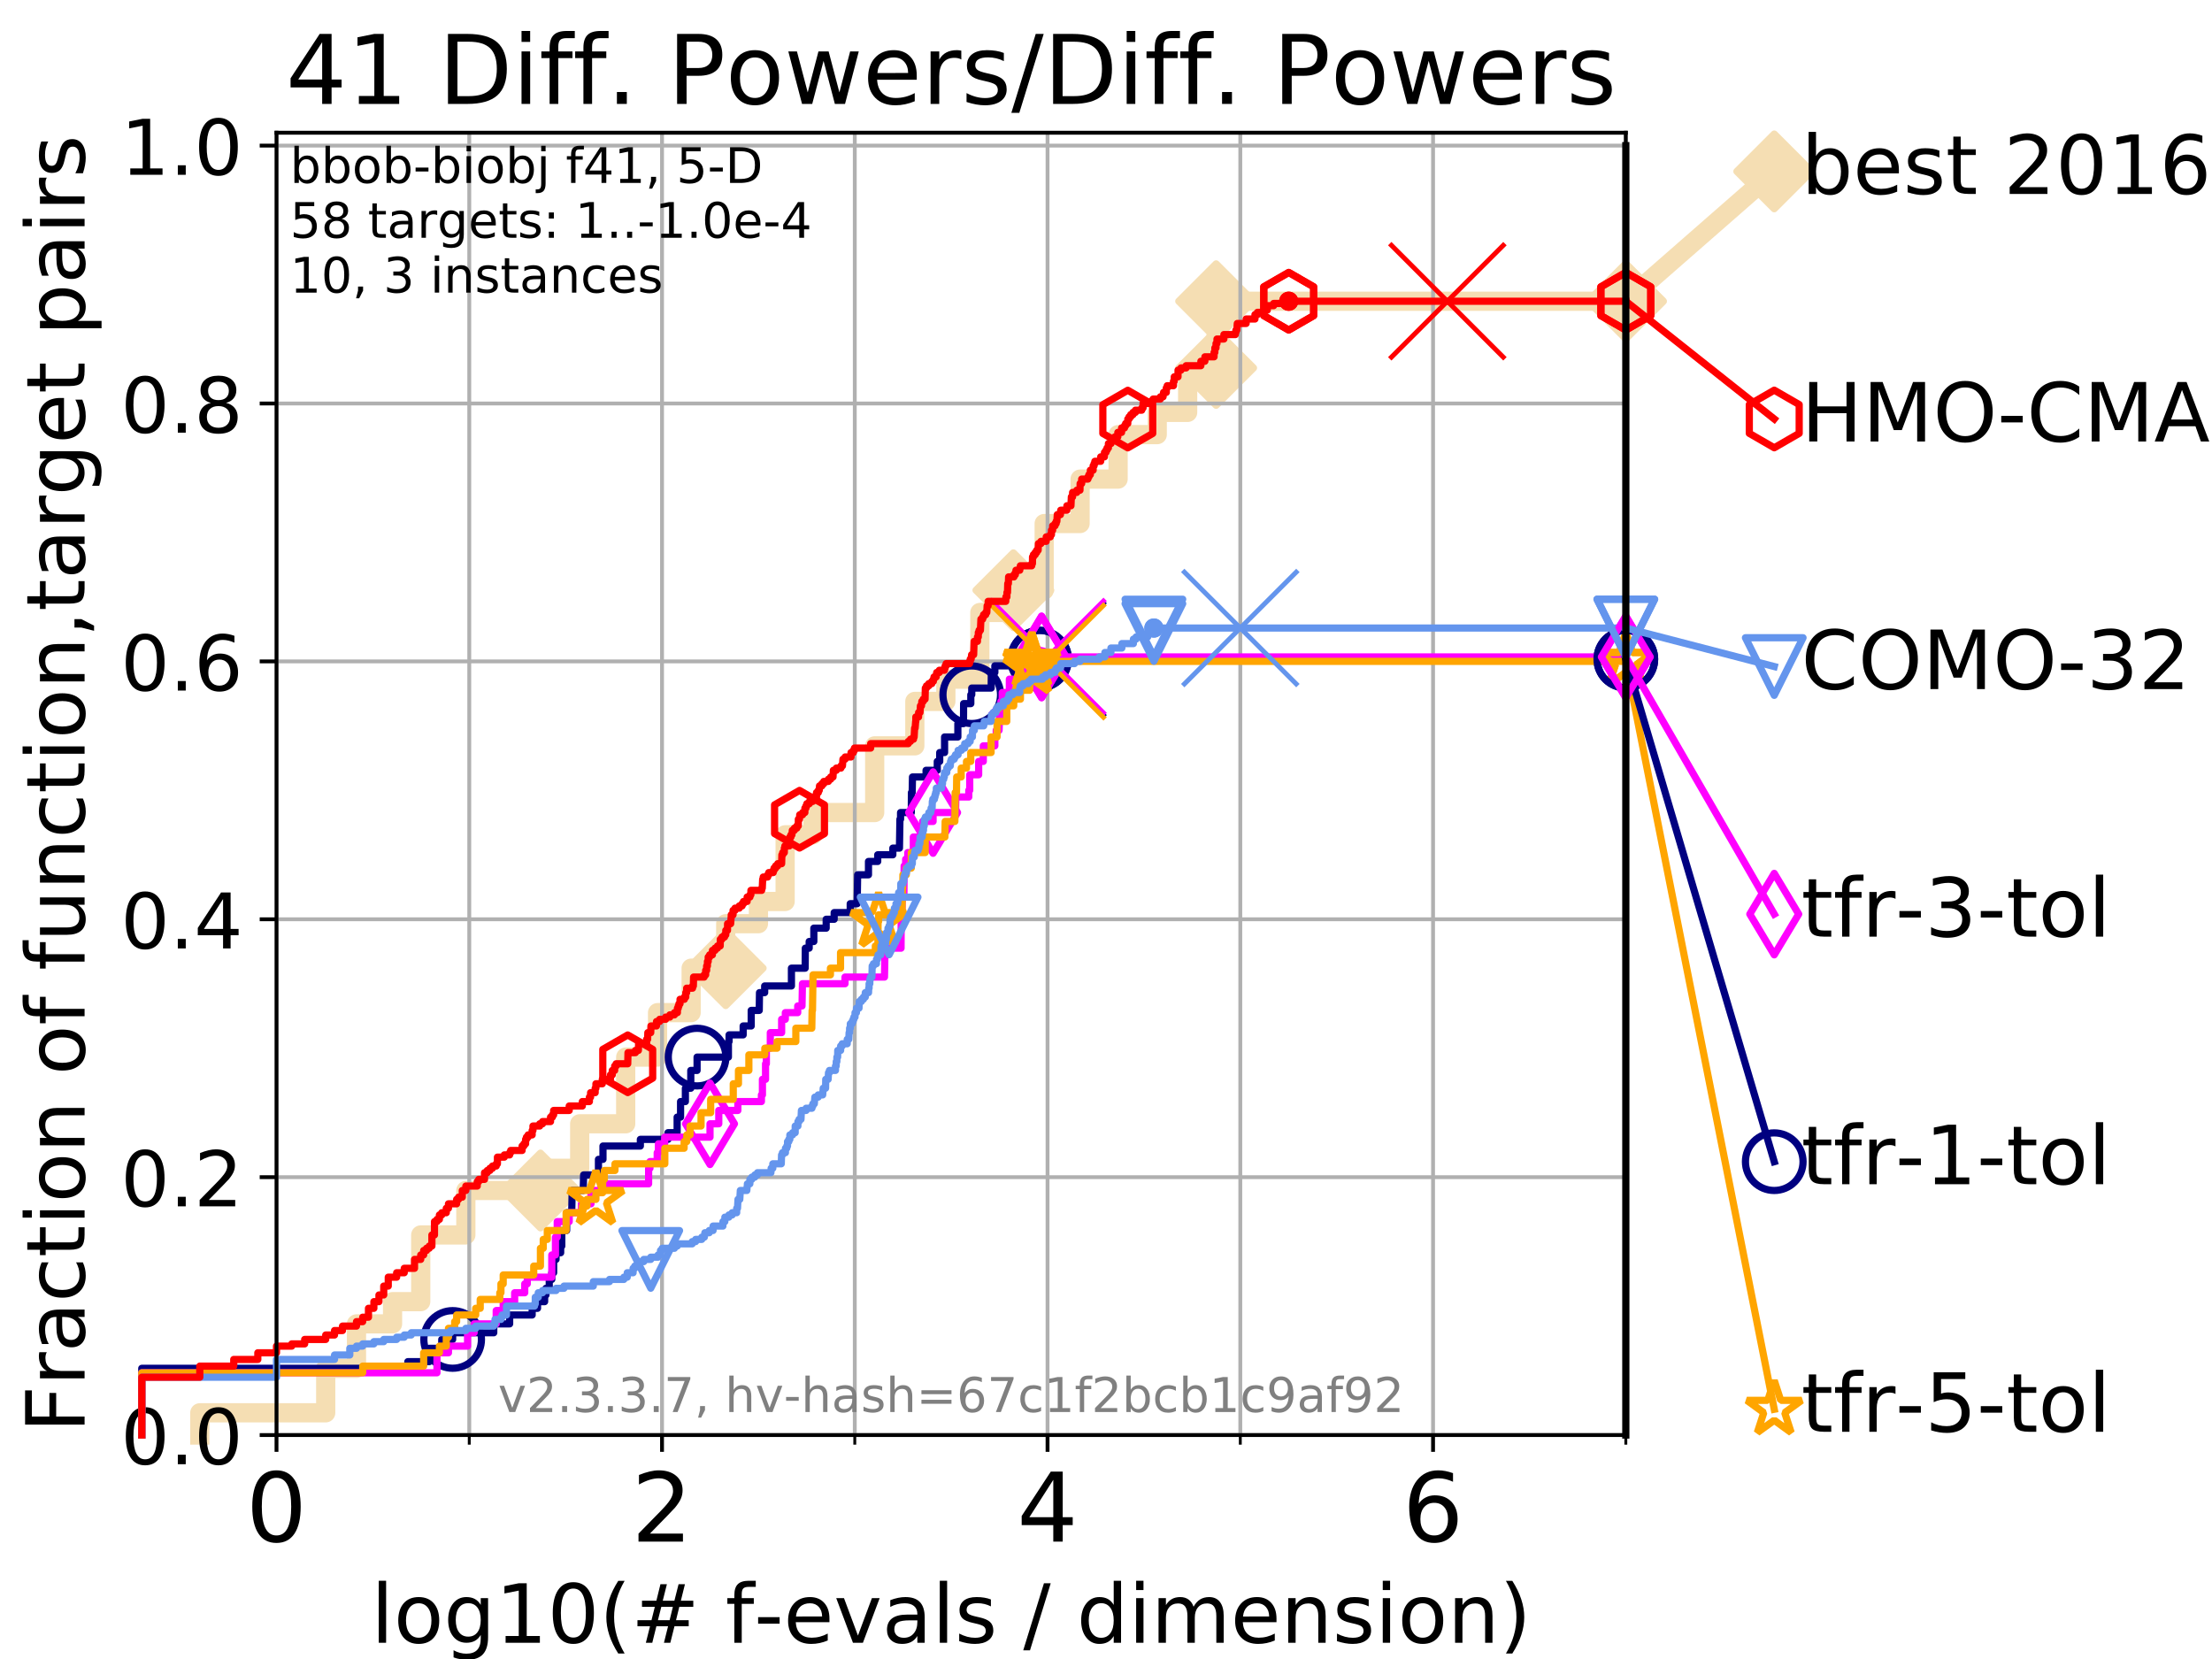 <?xml version="1.0" encoding="utf-8" standalone="no"?>
<!DOCTYPE svg PUBLIC "-//W3C//DTD SVG 1.1//EN"
  "http://www.w3.org/Graphics/SVG/1.1/DTD/svg11.dtd">
<!-- Created with matplotlib (https://matplotlib.org/) -->
<svg height="345.6pt" version="1.1" viewBox="0 0 460.8 345.6" width="460.8pt" xmlns="http://www.w3.org/2000/svg" xmlns:xlink="http://www.w3.org/1999/xlink">
 <defs>
  <style type="text/css">
*{stroke-linecap:butt;stroke-linejoin:round;}
  </style>
 </defs>
 <g id="figure_1">
  <g id="patch_1">
   <path d="M 0 345.6 
L 460.8 345.6 
L 460.8 0 
L 0 0 
z
" style="fill:#ffffff;"/>
  </g>
  <g id="axes_1">
   <g id="patch_2">
    <path d="M 57.6 298.944 
L 338.688 298.944 
L 338.688 27.648 
L 57.6 27.648 
z
" style="fill:#ffffff;"/>
   </g>
   <g id="line2d_1">
    <path d="M 41.621 298.944 
L 41.621 294.313 
L 67.851 294.313 
L 67.851 285.05 
L 74.263 285.05 
L 74.263 275.788 
L 81.776 275.788 
L 81.776 271.157 
L 87.644 271.157 
L 87.644 257.263 
L 97.044 257.263 
L 97.044 248.001 
L 112.581 248.001 
L 112.581 243.37 
L 120.759 243.37 
L 120.759 234.107 
L 130.345 234.107 
L 130.345 220.214 
L 136.98 220.214 
L 136.98 210.951 
L 143.977 210.951 
L 143.977 201.689 
L 151.179 201.689 
L 151.179 192.426 
L 157.998 192.426 
L 157.998 187.795 
L 163.558 187.795 
L 163.558 173.901 
L 169.354 173.901 
L 169.354 169.27 
L 182.215 169.27 
L 182.215 155.377 
L 190.575 155.377 
L 190.575 146.114 
L 197.041 146.114 
L 197.041 141.483 
L 204.12 141.483 
L 204.12 127.589 
L 211.104 127.589 
L 211.104 122.958 
L 217.52 122.958 
L 217.52 109.065 
L 225.002 109.065 
L 225.002 99.802 
L 232.923 99.802 
L 232.923 90.54 
L 241.075 90.54 
L 241.075 85.909 
L 247.412 85.909 
L 247.412 76.646 
L 253.343 76.646 
L 253.343 62.753 
L 338.688 62.753 
" style="fill:none;stroke:#f5deb3;stroke-linecap:square;stroke-width:4;"/>
   </g>
   <g id="line2d_2">
    <defs>
     <path d="M 0 7.778 
L 7.778 0 
L 0 -7.778 
L -7.778 0 
z
" id="m5c001d94d7" style="stroke:#f5deb3;stroke-linejoin:miter;stroke-width:1.5;"/>
    </defs>
    <g>
     <use style="fill:#f5deb3;stroke:#f5deb3;stroke-linejoin:miter;stroke-width:1.5;" x="112.581" xlink:href="#m5c001d94d7" y="248.001"/>
     <use style="fill:#f5deb3;stroke:#f5deb3;stroke-linejoin:miter;stroke-width:1.5;" x="151.179" xlink:href="#m5c001d94d7" y="201.689"/>
     <use style="fill:#f5deb3;stroke:#f5deb3;stroke-linejoin:miter;stroke-width:1.5;" x="211.104" xlink:href="#m5c001d94d7" y="122.958"/>
     <use style="fill:#f5deb3;stroke:#f5deb3;stroke-linejoin:miter;stroke-width:1.5;" x="253.343" xlink:href="#m5c001d94d7" y="76.646"/>
     <use style="fill:#f5deb3;stroke:#f5deb3;stroke-linejoin:miter;stroke-width:1.5;" x="253.343" xlink:href="#m5c001d94d7" y="62.753"/>
     <use style="fill:#f5deb3;stroke:#f5deb3;stroke-linejoin:miter;stroke-width:1.5;" x="338.688" xlink:href="#m5c001d94d7" y="62.753"/>
    </g>
   </g>
   <g id="line2d_3">
    <path style="fill:none;stroke:#f5deb3;stroke-linecap:square;stroke-width:4;"/>
    <g/>
   </g>
   <g id="line2d_4">
    <path d="M 338.688 62.753 
L 369.608 35.706 
" style="fill:none;stroke:#f5deb3;stroke-linecap:square;stroke-width:4;"/>
    <g>
     <use style="fill:#f5deb3;stroke:#f5deb3;stroke-linejoin:miter;stroke-width:1.5;" x="338.688" xlink:href="#m5c001d94d7" y="62.753"/>
     <use style="fill:#f5deb3;stroke:#f5deb3;stroke-linejoin:miter;stroke-width:1.5;" x="369.608" xlink:href="#m5c001d94d7" y="35.706"/>
    </g>
   </g>
   <g id="matplotlib.axis_1">
    <g id="xtick_1">
     <g id="line2d_5">
      <path clip-path="url(#pcfc462e6f3)" d="M 57.6 298.944 
L 57.6 27.648 
" style="fill:none;stroke:#b0b0b0;stroke-linecap:square;stroke-width:0.8;"/>
     </g>
     <g id="line2d_6">
      <defs>
       <path d="M 0 0 
L 0 3.5 
" id="m88bc37e14f" style="stroke:#000000;stroke-width:0.8;"/>
      </defs>
      <g>
       <use style="stroke:#000000;stroke-width:0.8;" x="57.6" xlink:href="#m88bc37e14f" y="298.944"/>
      </g>
     </g>
     <g id="text_1">
      <!-- 0 -->
      <defs>
       <path d="M 31.781 66.406 
Q 24.172 66.406 20.328 58.906 
Q 16.5 51.422 16.5 36.375 
Q 16.5 21.391 20.328 13.891 
Q 24.172 6.391 31.781 6.391 
Q 39.453 6.391 43.281 13.891 
Q 47.125 21.391 47.125 36.375 
Q 47.125 51.422 43.281 58.906 
Q 39.453 66.406 31.781 66.406 
z
M 31.781 74.219 
Q 44.047 74.219 50.516 64.516 
Q 56.984 54.828 56.984 36.375 
Q 56.984 17.969 50.516 8.266 
Q 44.047 -1.422 31.781 -1.422 
Q 19.531 -1.422 13.062 8.266 
Q 6.594 17.969 6.594 36.375 
Q 6.594 54.828 13.062 64.516 
Q 19.531 74.219 31.781 74.219 
z
" id="DejaVuSans-48"/>
      </defs>
      <g transform="translate(51.237 321.141)scale(0.2 -0.2)">
       <use xlink:href="#DejaVuSans-48"/>
      </g>
     </g>
    </g>
    <g id="xtick_2">
     <g id="line2d_7">
      <path clip-path="url(#pcfc462e6f3)" d="M 137.911 298.944 
L 137.911 27.648 
" style="fill:none;stroke:#b0b0b0;stroke-linecap:square;stroke-width:0.8;"/>
     </g>
     <g id="line2d_8">
      <g>
       <use style="stroke:#000000;stroke-width:0.8;" x="137.911" xlink:href="#m88bc37e14f" y="298.944"/>
      </g>
     </g>
     <g id="text_2">
      <!-- 2 -->
      <defs>
       <path d="M 19.188 8.297 
L 53.609 8.297 
L 53.609 0 
L 7.328 0 
L 7.328 8.297 
Q 12.938 14.109 22.625 23.891 
Q 32.328 33.688 34.812 36.531 
Q 39.547 41.844 41.422 45.531 
Q 43.312 49.219 43.312 52.781 
Q 43.312 58.594 39.234 62.25 
Q 35.156 65.922 28.609 65.922 
Q 23.969 65.922 18.812 64.312 
Q 13.672 62.703 7.812 59.422 
L 7.812 69.391 
Q 13.766 71.781 18.938 73 
Q 24.125 74.219 28.422 74.219 
Q 39.75 74.219 46.484 68.547 
Q 53.219 62.891 53.219 53.422 
Q 53.219 48.922 51.531 44.891 
Q 49.859 40.875 45.406 35.406 
Q 44.188 33.984 37.641 27.219 
Q 31.109 20.453 19.188 8.297 
z
" id="DejaVuSans-50"/>
      </defs>
      <g transform="translate(131.548 321.141)scale(0.2 -0.2)">
       <use xlink:href="#DejaVuSans-50"/>
      </g>
     </g>
    </g>
    <g id="xtick_3">
     <g id="line2d_9">
      <path clip-path="url(#pcfc462e6f3)" d="M 218.222 298.944 
L 218.222 27.648 
" style="fill:none;stroke:#b0b0b0;stroke-linecap:square;stroke-width:0.8;"/>
     </g>
     <g id="line2d_10">
      <g>
       <use style="stroke:#000000;stroke-width:0.8;" x="218.222" xlink:href="#m88bc37e14f" y="298.944"/>
      </g>
     </g>
     <g id="text_3">
      <!-- 4 -->
      <defs>
       <path d="M 37.797 64.312 
L 12.891 25.391 
L 37.797 25.391 
z
M 35.203 72.906 
L 47.609 72.906 
L 47.609 25.391 
L 58.016 25.391 
L 58.016 17.188 
L 47.609 17.188 
L 47.609 0 
L 37.797 0 
L 37.797 17.188 
L 4.891 17.188 
L 4.891 26.703 
z
" id="DejaVuSans-52"/>
      </defs>
      <g transform="translate(211.859 321.141)scale(0.2 -0.2)">
       <use xlink:href="#DejaVuSans-52"/>
      </g>
     </g>
    </g>
    <g id="xtick_4">
     <g id="line2d_11">
      <path clip-path="url(#pcfc462e6f3)" d="M 298.533 298.944 
L 298.533 27.648 
" style="fill:none;stroke:#b0b0b0;stroke-linecap:square;stroke-width:0.8;"/>
     </g>
     <g id="line2d_12">
      <g>
       <use style="stroke:#000000;stroke-width:0.8;" x="298.533" xlink:href="#m88bc37e14f" y="298.944"/>
      </g>
     </g>
     <g id="text_4">
      <!-- 6 -->
      <defs>
       <path d="M 33.016 40.375 
Q 26.375 40.375 22.484 35.828 
Q 18.609 31.297 18.609 23.391 
Q 18.609 15.531 22.484 10.953 
Q 26.375 6.391 33.016 6.391 
Q 39.656 6.391 43.531 10.953 
Q 47.406 15.531 47.406 23.391 
Q 47.406 31.297 43.531 35.828 
Q 39.656 40.375 33.016 40.375 
z
M 52.594 71.297 
L 52.594 62.312 
Q 48.875 64.062 45.094 64.984 
Q 41.312 65.922 37.594 65.922 
Q 27.828 65.922 22.672 59.328 
Q 17.531 52.734 16.797 39.406 
Q 19.672 43.656 24.016 45.922 
Q 28.375 48.188 33.594 48.188 
Q 44.578 48.188 50.953 41.516 
Q 57.328 34.859 57.328 23.391 
Q 57.328 12.156 50.688 5.359 
Q 44.047 -1.422 33.016 -1.422 
Q 20.359 -1.422 13.672 8.266 
Q 6.984 17.969 6.984 36.375 
Q 6.984 53.656 15.188 63.938 
Q 23.391 74.219 37.203 74.219 
Q 40.922 74.219 44.703 73.484 
Q 48.484 72.75 52.594 71.297 
z
" id="DejaVuSans-54"/>
      </defs>
      <g transform="translate(292.17 321.141)scale(0.2 -0.2)">
       <use xlink:href="#DejaVuSans-54"/>
      </g>
     </g>
    </g>
    <g id="xtick_5">
     <g id="line2d_13">
      <path clip-path="url(#pcfc462e6f3)" d="M 97.755 298.944 
L 97.755 27.648 
" style="fill:none;stroke:#b0b0b0;stroke-linecap:square;stroke-width:0.8;"/>
     </g>
     <g id="line2d_14">
      <defs>
       <path d="M 0 0 
L 0 2 
" id="m32b379c0a2" style="stroke:#000000;stroke-width:0.6;"/>
      </defs>
      <g>
       <use style="stroke:#000000;stroke-width:0.6;" x="97.755" xlink:href="#m32b379c0a2" y="298.944"/>
      </g>
     </g>
    </g>
    <g id="xtick_6">
     <g id="line2d_15">
      <path clip-path="url(#pcfc462e6f3)" d="M 178.066 298.944 
L 178.066 27.648 
" style="fill:none;stroke:#b0b0b0;stroke-linecap:square;stroke-width:0.8;"/>
     </g>
     <g id="line2d_16">
      <g>
       <use style="stroke:#000000;stroke-width:0.6;" x="178.066" xlink:href="#m32b379c0a2" y="298.944"/>
      </g>
     </g>
    </g>
    <g id="xtick_7">
     <g id="line2d_17">
      <path clip-path="url(#pcfc462e6f3)" d="M 258.377 298.944 
L 258.377 27.648 
" style="fill:none;stroke:#b0b0b0;stroke-linecap:square;stroke-width:0.8;"/>
     </g>
     <g id="line2d_18">
      <g>
       <use style="stroke:#000000;stroke-width:0.6;" x="258.377" xlink:href="#m32b379c0a2" y="298.944"/>
      </g>
     </g>
    </g>
    <g id="xtick_8">
     <g id="line2d_19">
      <path clip-path="url(#pcfc462e6f3)" d="M 338.688 298.944 
L 338.688 27.648 
" style="fill:none;stroke:#b0b0b0;stroke-linecap:square;stroke-width:0.8;"/>
     </g>
     <g id="line2d_20">
      <g>
       <use style="stroke:#000000;stroke-width:0.6;" x="338.688" xlink:href="#m32b379c0a2" y="298.944"/>
      </g>
     </g>
    </g>
    <g id="text_5">
     <!-- log10(# f-evals / dimension) -->
     <defs>
      <path d="M 9.422 75.984 
L 18.406 75.984 
L 18.406 0 
L 9.422 0 
z
" id="DejaVuSans-108"/>
      <path d="M 30.609 48.391 
Q 23.391 48.391 19.188 42.75 
Q 14.984 37.109 14.984 27.297 
Q 14.984 17.484 19.156 11.844 
Q 23.344 6.203 30.609 6.203 
Q 37.797 6.203 41.984 11.859 
Q 46.188 17.531 46.188 27.297 
Q 46.188 37.016 41.984 42.703 
Q 37.797 48.391 30.609 48.391 
z
M 30.609 56 
Q 42.328 56 49.016 48.375 
Q 55.719 40.766 55.719 27.297 
Q 55.719 13.875 49.016 6.219 
Q 42.328 -1.422 30.609 -1.422 
Q 18.844 -1.422 12.172 6.219 
Q 5.516 13.875 5.516 27.297 
Q 5.516 40.766 12.172 48.375 
Q 18.844 56 30.609 56 
z
" id="DejaVuSans-111"/>
      <path d="M 45.406 27.984 
Q 45.406 37.75 41.375 43.109 
Q 37.359 48.484 30.078 48.484 
Q 22.859 48.484 18.828 43.109 
Q 14.797 37.75 14.797 27.984 
Q 14.797 18.266 18.828 12.891 
Q 22.859 7.516 30.078 7.516 
Q 37.359 7.516 41.375 12.891 
Q 45.406 18.266 45.406 27.984 
z
M 54.391 6.781 
Q 54.391 -7.172 48.188 -13.984 
Q 42 -20.797 29.203 -20.797 
Q 24.469 -20.797 20.266 -20.094 
Q 16.062 -19.391 12.109 -17.922 
L 12.109 -9.188 
Q 16.062 -11.328 19.922 -12.344 
Q 23.781 -13.375 27.781 -13.375 
Q 36.625 -13.375 41.016 -8.766 
Q 45.406 -4.156 45.406 5.172 
L 45.406 9.625 
Q 42.625 4.781 38.281 2.391 
Q 33.938 0 27.875 0 
Q 17.828 0 11.672 7.656 
Q 5.516 15.328 5.516 27.984 
Q 5.516 40.672 11.672 48.328 
Q 17.828 56 27.875 56 
Q 33.938 56 38.281 53.609 
Q 42.625 51.219 45.406 46.391 
L 45.406 54.688 
L 54.391 54.688 
z
" id="DejaVuSans-103"/>
      <path d="M 12.406 8.297 
L 28.516 8.297 
L 28.516 63.922 
L 10.984 60.406 
L 10.984 69.391 
L 28.422 72.906 
L 38.281 72.906 
L 38.281 8.297 
L 54.391 8.297 
L 54.391 0 
L 12.406 0 
z
" id="DejaVuSans-49"/>
      <path d="M 31 75.875 
Q 24.469 64.656 21.281 53.656 
Q 18.109 42.672 18.109 31.391 
Q 18.109 20.125 21.312 9.062 
Q 24.516 -2 31 -13.188 
L 23.188 -13.188 
Q 15.875 -1.703 12.234 9.375 
Q 8.594 20.453 8.594 31.391 
Q 8.594 42.281 12.203 53.312 
Q 15.828 64.359 23.188 75.875 
z
" id="DejaVuSans-40"/>
      <path d="M 51.125 44 
L 36.922 44 
L 32.812 27.688 
L 47.125 27.688 
z
M 43.797 71.781 
L 38.719 51.516 
L 52.984 51.516 
L 58.109 71.781 
L 65.922 71.781 
L 60.891 51.516 
L 76.125 51.516 
L 76.125 44 
L 58.984 44 
L 54.984 27.688 
L 70.516 27.688 
L 70.516 20.219 
L 53.078 20.219 
L 48 0 
L 40.188 0 
L 45.219 20.219 
L 30.906 20.219 
L 25.875 0 
L 18.016 0 
L 23.094 20.219 
L 7.719 20.219 
L 7.719 27.688 
L 24.906 27.688 
L 29 44 
L 13.281 44 
L 13.281 51.516 
L 30.906 51.516 
L 35.891 71.781 
z
" id="DejaVuSans-35"/>
      <path id="DejaVuSans-32"/>
      <path d="M 37.109 75.984 
L 37.109 68.5 
L 28.516 68.5 
Q 23.688 68.5 21.797 66.547 
Q 19.922 64.594 19.922 59.516 
L 19.922 54.688 
L 34.719 54.688 
L 34.719 47.703 
L 19.922 47.703 
L 19.922 0 
L 10.891 0 
L 10.891 47.703 
L 2.297 47.703 
L 2.297 54.688 
L 10.891 54.688 
L 10.891 58.5 
Q 10.891 67.625 15.141 71.797 
Q 19.391 75.984 28.609 75.984 
z
" id="DejaVuSans-102"/>
      <path d="M 4.891 31.391 
L 31.203 31.391 
L 31.203 23.391 
L 4.891 23.391 
z
" id="DejaVuSans-45"/>
      <path d="M 56.203 29.594 
L 56.203 25.203 
L 14.891 25.203 
Q 15.484 15.922 20.484 11.062 
Q 25.484 6.203 34.422 6.203 
Q 39.594 6.203 44.453 7.469 
Q 49.312 8.734 54.109 11.281 
L 54.109 2.781 
Q 49.266 0.734 44.188 -0.344 
Q 39.109 -1.422 33.891 -1.422 
Q 20.797 -1.422 13.156 6.188 
Q 5.516 13.812 5.516 26.812 
Q 5.516 40.234 12.766 48.109 
Q 20.016 56 32.328 56 
Q 43.359 56 49.781 48.891 
Q 56.203 41.797 56.203 29.594 
z
M 47.219 32.234 
Q 47.125 39.594 43.094 43.984 
Q 39.062 48.391 32.422 48.391 
Q 24.906 48.391 20.391 44.141 
Q 15.875 39.891 15.188 32.172 
z
" id="DejaVuSans-101"/>
      <path d="M 2.984 54.688 
L 12.5 54.688 
L 29.594 8.797 
L 46.688 54.688 
L 56.203 54.688 
L 35.688 0 
L 23.484 0 
z
" id="DejaVuSans-118"/>
      <path d="M 34.281 27.484 
Q 23.391 27.484 19.188 25 
Q 14.984 22.516 14.984 16.5 
Q 14.984 11.719 18.141 8.906 
Q 21.297 6.109 26.703 6.109 
Q 34.188 6.109 38.703 11.406 
Q 43.219 16.703 43.219 25.484 
L 43.219 27.484 
z
M 52.203 31.203 
L 52.203 0 
L 43.219 0 
L 43.219 8.297 
Q 40.141 3.328 35.547 0.953 
Q 30.953 -1.422 24.312 -1.422 
Q 15.922 -1.422 10.953 3.297 
Q 6 8.016 6 15.922 
Q 6 25.141 12.172 29.828 
Q 18.359 34.516 30.609 34.516 
L 43.219 34.516 
L 43.219 35.406 
Q 43.219 41.609 39.141 45 
Q 35.062 48.391 27.688 48.391 
Q 23 48.391 18.547 47.266 
Q 14.109 46.141 10.016 43.891 
L 10.016 52.203 
Q 14.938 54.109 19.578 55.047 
Q 24.219 56 28.609 56 
Q 40.484 56 46.344 49.844 
Q 52.203 43.703 52.203 31.203 
z
" id="DejaVuSans-97"/>
      <path d="M 44.281 53.078 
L 44.281 44.578 
Q 40.484 46.531 36.375 47.5 
Q 32.281 48.484 27.875 48.484 
Q 21.188 48.484 17.844 46.438 
Q 14.5 44.391 14.5 40.281 
Q 14.5 37.156 16.891 35.375 
Q 19.281 33.594 26.516 31.984 
L 29.594 31.297 
Q 39.156 29.25 43.188 25.516 
Q 47.219 21.781 47.219 15.094 
Q 47.219 7.469 41.188 3.016 
Q 35.156 -1.422 24.609 -1.422 
Q 20.219 -1.422 15.453 -0.562 
Q 10.688 0.297 5.422 2 
L 5.422 11.281 
Q 10.406 8.688 15.234 7.391 
Q 20.062 6.109 24.812 6.109 
Q 31.156 6.109 34.562 8.281 
Q 37.984 10.453 37.984 14.406 
Q 37.984 18.062 35.516 20.016 
Q 33.062 21.969 24.703 23.781 
L 21.578 24.516 
Q 13.234 26.266 9.516 29.906 
Q 5.812 33.547 5.812 39.891 
Q 5.812 47.609 11.281 51.797 
Q 16.75 56 26.812 56 
Q 31.781 56 36.172 55.266 
Q 40.578 54.547 44.281 53.078 
z
" id="DejaVuSans-115"/>
      <path d="M 25.391 72.906 
L 33.688 72.906 
L 8.297 -9.281 
L 0 -9.281 
z
" id="DejaVuSans-47"/>
      <path d="M 45.406 46.391 
L 45.406 75.984 
L 54.391 75.984 
L 54.391 0 
L 45.406 0 
L 45.406 8.203 
Q 42.578 3.328 38.25 0.953 
Q 33.938 -1.422 27.875 -1.422 
Q 17.969 -1.422 11.734 6.484 
Q 5.516 14.406 5.516 27.297 
Q 5.516 40.188 11.734 48.094 
Q 17.969 56 27.875 56 
Q 33.938 56 38.25 53.625 
Q 42.578 51.266 45.406 46.391 
z
M 14.797 27.297 
Q 14.797 17.391 18.875 11.75 
Q 22.953 6.109 30.078 6.109 
Q 37.203 6.109 41.297 11.75 
Q 45.406 17.391 45.406 27.297 
Q 45.406 37.203 41.297 42.844 
Q 37.203 48.484 30.078 48.484 
Q 22.953 48.484 18.875 42.844 
Q 14.797 37.203 14.797 27.297 
z
" id="DejaVuSans-100"/>
      <path d="M 9.422 54.688 
L 18.406 54.688 
L 18.406 0 
L 9.422 0 
z
M 9.422 75.984 
L 18.406 75.984 
L 18.406 64.594 
L 9.422 64.594 
z
" id="DejaVuSans-105"/>
      <path d="M 52 44.188 
Q 55.375 50.25 60.062 53.125 
Q 64.75 56 71.094 56 
Q 79.641 56 84.281 50.016 
Q 88.922 44.047 88.922 33.016 
L 88.922 0 
L 79.891 0 
L 79.891 32.719 
Q 79.891 40.578 77.094 44.375 
Q 74.312 48.188 68.609 48.188 
Q 61.625 48.188 57.562 43.547 
Q 53.516 38.922 53.516 30.906 
L 53.516 0 
L 44.484 0 
L 44.484 32.719 
Q 44.484 40.625 41.703 44.406 
Q 38.922 48.188 33.109 48.188 
Q 26.219 48.188 22.156 43.531 
Q 18.109 38.875 18.109 30.906 
L 18.109 0 
L 9.078 0 
L 9.078 54.688 
L 18.109 54.688 
L 18.109 46.188 
Q 21.188 51.219 25.484 53.609 
Q 29.781 56 35.688 56 
Q 41.656 56 45.828 52.969 
Q 50 49.953 52 44.188 
z
" id="DejaVuSans-109"/>
      <path d="M 54.891 33.016 
L 54.891 0 
L 45.906 0 
L 45.906 32.719 
Q 45.906 40.484 42.875 44.328 
Q 39.844 48.188 33.797 48.188 
Q 26.516 48.188 22.312 43.547 
Q 18.109 38.922 18.109 30.906 
L 18.109 0 
L 9.078 0 
L 9.078 54.688 
L 18.109 54.688 
L 18.109 46.188 
Q 21.344 51.125 25.703 53.562 
Q 30.078 56 35.797 56 
Q 45.219 56 50.047 50.172 
Q 54.891 44.344 54.891 33.016 
z
" id="DejaVuSans-110"/>
      <path d="M 8.016 75.875 
L 15.828 75.875 
Q 23.141 64.359 26.781 53.312 
Q 30.422 42.281 30.422 31.391 
Q 30.422 20.453 26.781 9.375 
Q 23.141 -1.703 15.828 -13.188 
L 8.016 -13.188 
Q 14.5 -2 17.703 9.062 
Q 20.906 20.125 20.906 31.391 
Q 20.906 42.672 17.703 53.656 
Q 14.5 64.656 8.016 75.875 
z
" id="DejaVuSans-41"/>
     </defs>
     <g transform="translate(77.303 342.218)scale(0.17 -0.17)">
      <use xlink:href="#DejaVuSans-108"/>
      <use x="27.783" xlink:href="#DejaVuSans-111"/>
      <use x="88.965" xlink:href="#DejaVuSans-103"/>
      <use x="152.441" xlink:href="#DejaVuSans-49"/>
      <use x="216.064" xlink:href="#DejaVuSans-48"/>
      <use x="279.688" xlink:href="#DejaVuSans-40"/>
      <use x="318.701" xlink:href="#DejaVuSans-35"/>
      <use x="402.49" xlink:href="#DejaVuSans-32"/>
      <use x="434.277" xlink:href="#DejaVuSans-102"/>
      <use x="469.404" xlink:href="#DejaVuSans-45"/>
      <use x="505.488" xlink:href="#DejaVuSans-101"/>
      <use x="567.012" xlink:href="#DejaVuSans-118"/>
      <use x="626.191" xlink:href="#DejaVuSans-97"/>
      <use x="687.471" xlink:href="#DejaVuSans-108"/>
      <use x="715.254" xlink:href="#DejaVuSans-115"/>
      <use x="767.354" xlink:href="#DejaVuSans-32"/>
      <use x="799.141" xlink:href="#DejaVuSans-47"/>
      <use x="832.832" xlink:href="#DejaVuSans-32"/>
      <use x="864.619" xlink:href="#DejaVuSans-100"/>
      <use x="928.096" xlink:href="#DejaVuSans-105"/>
      <use x="955.879" xlink:href="#DejaVuSans-109"/>
      <use x="1053.291" xlink:href="#DejaVuSans-101"/>
      <use x="1114.814" xlink:href="#DejaVuSans-110"/>
      <use x="1178.193" xlink:href="#DejaVuSans-115"/>
      <use x="1230.293" xlink:href="#DejaVuSans-105"/>
      <use x="1258.076" xlink:href="#DejaVuSans-111"/>
      <use x="1319.258" xlink:href="#DejaVuSans-110"/>
      <use x="1382.637" xlink:href="#DejaVuSans-41"/>
     </g>
    </g>
   </g>
   <g id="matplotlib.axis_2">
    <g id="ytick_1">
     <g id="line2d_21">
      <path clip-path="url(#pcfc462e6f3)" d="M 57.6 298.944 
L 338.688 298.944 
" style="fill:none;stroke:#b0b0b0;stroke-linecap:square;stroke-width:0.8;"/>
     </g>
     <g id="line2d_22">
      <defs>
       <path d="M 0 0 
L -3.5 0 
" id="m25d92b6bd1" style="stroke:#000000;stroke-width:0.8;"/>
      </defs>
      <g>
       <use style="stroke:#000000;stroke-width:0.8;" x="57.6" xlink:href="#m25d92b6bd1" y="298.944"/>
      </g>
     </g>
     <g id="text_6">
      <!-- 0.0 -->
      <defs>
       <path d="M 10.688 12.406 
L 21 12.406 
L 21 0 
L 10.688 0 
z
" id="DejaVuSans-46"/>
      </defs>
      <g transform="translate(25.155 305.023)scale(0.16 -0.16)">
       <use xlink:href="#DejaVuSans-48"/>
       <use x="63.623" xlink:href="#DejaVuSans-46"/>
       <use x="95.41" xlink:href="#DejaVuSans-48"/>
      </g>
     </g>
    </g>
    <g id="ytick_2">
     <g id="line2d_23">
      <path clip-path="url(#pcfc462e6f3)" d="M 57.6 245.222 
L 338.688 245.222 
" style="fill:none;stroke:#b0b0b0;stroke-linecap:square;stroke-width:0.8;"/>
     </g>
     <g id="line2d_24">
      <g>
       <use style="stroke:#000000;stroke-width:0.8;" x="57.6" xlink:href="#m25d92b6bd1" y="245.222"/>
      </g>
     </g>
     <g id="text_7">
      <!-- 0.2 -->
      <g transform="translate(25.155 251.301)scale(0.16 -0.16)">
       <use xlink:href="#DejaVuSans-48"/>
       <use x="63.623" xlink:href="#DejaVuSans-46"/>
       <use x="95.41" xlink:href="#DejaVuSans-50"/>
      </g>
     </g>
    </g>
    <g id="ytick_3">
     <g id="line2d_25">
      <path clip-path="url(#pcfc462e6f3)" d="M 57.6 191.5 
L 338.688 191.5 
" style="fill:none;stroke:#b0b0b0;stroke-linecap:square;stroke-width:0.8;"/>
     </g>
     <g id="line2d_26">
      <g>
       <use style="stroke:#000000;stroke-width:0.8;" x="57.6" xlink:href="#m25d92b6bd1" y="191.5"/>
      </g>
     </g>
     <g id="text_8">
      <!-- 0.4 -->
      <g transform="translate(25.155 197.579)scale(0.16 -0.16)">
       <use xlink:href="#DejaVuSans-48"/>
       <use x="63.623" xlink:href="#DejaVuSans-46"/>
       <use x="95.41" xlink:href="#DejaVuSans-52"/>
      </g>
     </g>
    </g>
    <g id="ytick_4">
     <g id="line2d_27">
      <path clip-path="url(#pcfc462e6f3)" d="M 57.6 137.778 
L 338.688 137.778 
" style="fill:none;stroke:#b0b0b0;stroke-linecap:square;stroke-width:0.8;"/>
     </g>
     <g id="line2d_28">
      <g>
       <use style="stroke:#000000;stroke-width:0.8;" x="57.6" xlink:href="#m25d92b6bd1" y="137.778"/>
      </g>
     </g>
     <g id="text_9">
      <!-- 0.6 -->
      <g transform="translate(25.155 143.857)scale(0.16 -0.16)">
       <use xlink:href="#DejaVuSans-48"/>
       <use x="63.623" xlink:href="#DejaVuSans-46"/>
       <use x="95.41" xlink:href="#DejaVuSans-54"/>
      </g>
     </g>
    </g>
    <g id="ytick_5">
     <g id="line2d_29">
      <path clip-path="url(#pcfc462e6f3)" d="M 57.6 84.056 
L 338.688 84.056 
" style="fill:none;stroke:#b0b0b0;stroke-linecap:square;stroke-width:0.8;"/>
     </g>
     <g id="line2d_30">
      <g>
       <use style="stroke:#000000;stroke-width:0.8;" x="57.6" xlink:href="#m25d92b6bd1" y="84.056"/>
      </g>
     </g>
     <g id="text_10">
      <!-- 0.8 -->
      <defs>
       <path d="M 31.781 34.625 
Q 24.75 34.625 20.719 30.859 
Q 16.703 27.094 16.703 20.516 
Q 16.703 13.922 20.719 10.156 
Q 24.75 6.391 31.781 6.391 
Q 38.812 6.391 42.859 10.172 
Q 46.922 13.969 46.922 20.516 
Q 46.922 27.094 42.891 30.859 
Q 38.875 34.625 31.781 34.625 
z
M 21.922 38.812 
Q 15.578 40.375 12.031 44.719 
Q 8.5 49.078 8.5 55.328 
Q 8.5 64.062 14.719 69.141 
Q 20.953 74.219 31.781 74.219 
Q 42.672 74.219 48.875 69.141 
Q 55.078 64.062 55.078 55.328 
Q 55.078 49.078 51.531 44.719 
Q 48 40.375 41.703 38.812 
Q 48.828 37.156 52.797 32.312 
Q 56.781 27.484 56.781 20.516 
Q 56.781 9.906 50.312 4.234 
Q 43.844 -1.422 31.781 -1.422 
Q 19.734 -1.422 13.25 4.234 
Q 6.781 9.906 6.781 20.516 
Q 6.781 27.484 10.781 32.312 
Q 14.797 37.156 21.922 38.812 
z
M 18.312 54.391 
Q 18.312 48.734 21.844 45.562 
Q 25.391 42.391 31.781 42.391 
Q 38.141 42.391 41.719 45.562 
Q 45.312 48.734 45.312 54.391 
Q 45.312 60.062 41.719 63.234 
Q 38.141 66.406 31.781 66.406 
Q 25.391 66.406 21.844 63.234 
Q 18.312 60.062 18.312 54.391 
z
" id="DejaVuSans-56"/>
      </defs>
      <g transform="translate(25.155 90.135)scale(0.16 -0.16)">
       <use xlink:href="#DejaVuSans-48"/>
       <use x="63.623" xlink:href="#DejaVuSans-46"/>
       <use x="95.41" xlink:href="#DejaVuSans-56"/>
      </g>
     </g>
    </g>
    <g id="ytick_6">
     <g id="line2d_31">
      <path clip-path="url(#pcfc462e6f3)" d="M 57.6 30.334 
L 338.688 30.334 
" style="fill:none;stroke:#b0b0b0;stroke-linecap:square;stroke-width:0.8;"/>
     </g>
     <g id="line2d_32">
      <g>
       <use style="stroke:#000000;stroke-width:0.8;" x="57.6" xlink:href="#m25d92b6bd1" y="30.334"/>
      </g>
     </g>
     <g id="text_11">
      <!-- 1.0 -->
      <g transform="translate(25.155 36.413)scale(0.16 -0.16)">
       <use xlink:href="#DejaVuSans-49"/>
       <use x="63.623" xlink:href="#DejaVuSans-46"/>
       <use x="95.41" xlink:href="#DejaVuSans-48"/>
      </g>
     </g>
    </g>
    <g id="text_12">
     <!-- Fraction of function,target pairs -->
     <defs>
      <path d="M 9.812 72.906 
L 51.703 72.906 
L 51.703 64.594 
L 19.672 64.594 
L 19.672 43.109 
L 48.578 43.109 
L 48.578 34.812 
L 19.672 34.812 
L 19.672 0 
L 9.812 0 
z
" id="DejaVuSans-70"/>
      <path d="M 41.109 46.297 
Q 39.594 47.172 37.812 47.578 
Q 36.031 48 33.891 48 
Q 26.266 48 22.188 43.047 
Q 18.109 38.094 18.109 28.812 
L 18.109 0 
L 9.078 0 
L 9.078 54.688 
L 18.109 54.688 
L 18.109 46.188 
Q 20.953 51.172 25.484 53.578 
Q 30.031 56 36.531 56 
Q 37.453 56 38.578 55.875 
Q 39.703 55.766 41.062 55.516 
z
" id="DejaVuSans-114"/>
      <path d="M 48.781 52.594 
L 48.781 44.188 
Q 44.969 46.297 41.141 47.344 
Q 37.312 48.391 33.406 48.391 
Q 24.656 48.391 19.812 42.844 
Q 14.984 37.312 14.984 27.297 
Q 14.984 17.281 19.812 11.734 
Q 24.656 6.203 33.406 6.203 
Q 37.312 6.203 41.141 7.25 
Q 44.969 8.297 48.781 10.406 
L 48.781 2.094 
Q 45.016 0.344 40.984 -0.531 
Q 36.969 -1.422 32.422 -1.422 
Q 20.062 -1.422 12.781 6.344 
Q 5.516 14.109 5.516 27.297 
Q 5.516 40.672 12.859 48.328 
Q 20.219 56 33.016 56 
Q 37.156 56 41.109 55.141 
Q 45.062 54.297 48.781 52.594 
z
" id="DejaVuSans-99"/>
      <path d="M 18.312 70.219 
L 18.312 54.688 
L 36.812 54.688 
L 36.812 47.703 
L 18.312 47.703 
L 18.312 18.016 
Q 18.312 11.328 20.141 9.422 
Q 21.969 7.516 27.594 7.516 
L 36.812 7.516 
L 36.812 0 
L 27.594 0 
Q 17.188 0 13.234 3.875 
Q 9.281 7.766 9.281 18.016 
L 9.281 47.703 
L 2.688 47.703 
L 2.688 54.688 
L 9.281 54.688 
L 9.281 70.219 
z
" id="DejaVuSans-116"/>
      <path d="M 8.5 21.578 
L 8.5 54.688 
L 17.484 54.688 
L 17.484 21.922 
Q 17.484 14.156 20.5 10.266 
Q 23.531 6.391 29.594 6.391 
Q 36.859 6.391 41.078 11.031 
Q 45.312 15.672 45.312 23.688 
L 45.312 54.688 
L 54.297 54.688 
L 54.297 0 
L 45.312 0 
L 45.312 8.406 
Q 42.047 3.422 37.719 1 
Q 33.406 -1.422 27.688 -1.422 
Q 18.266 -1.422 13.375 4.438 
Q 8.5 10.297 8.5 21.578 
z
M 31.109 56 
z
" id="DejaVuSans-117"/>
      <path d="M 11.719 12.406 
L 22.016 12.406 
L 22.016 4 
L 14.016 -11.625 
L 7.719 -11.625 
L 11.719 4 
z
" id="DejaVuSans-44"/>
      <path d="M 18.109 8.203 
L 18.109 -20.797 
L 9.078 -20.797 
L 9.078 54.688 
L 18.109 54.688 
L 18.109 46.391 
Q 20.953 51.266 25.266 53.625 
Q 29.594 56 35.594 56 
Q 45.562 56 51.781 48.094 
Q 58.016 40.188 58.016 27.297 
Q 58.016 14.406 51.781 6.484 
Q 45.562 -1.422 35.594 -1.422 
Q 29.594 -1.422 25.266 0.953 
Q 20.953 3.328 18.109 8.203 
z
M 48.688 27.297 
Q 48.688 37.203 44.609 42.844 
Q 40.531 48.484 33.406 48.484 
Q 26.266 48.484 22.188 42.844 
Q 18.109 37.203 18.109 27.297 
Q 18.109 17.391 22.188 11.75 
Q 26.266 6.109 33.406 6.109 
Q 40.531 6.109 44.609 11.75 
Q 48.688 17.391 48.688 27.297 
z
" id="DejaVuSans-112"/>
     </defs>
     <g transform="translate(17.62 298.435)rotate(-90)scale(0.17 -0.17)">
      <use xlink:href="#DejaVuSans-70"/>
      <use x="57.41" xlink:href="#DejaVuSans-114"/>
      <use x="98.523" xlink:href="#DejaVuSans-97"/>
      <use x="159.803" xlink:href="#DejaVuSans-99"/>
      <use x="214.783" xlink:href="#DejaVuSans-116"/>
      <use x="253.992" xlink:href="#DejaVuSans-105"/>
      <use x="281.775" xlink:href="#DejaVuSans-111"/>
      <use x="342.957" xlink:href="#DejaVuSans-110"/>
      <use x="406.336" xlink:href="#DejaVuSans-32"/>
      <use x="438.123" xlink:href="#DejaVuSans-111"/>
      <use x="499.305" xlink:href="#DejaVuSans-102"/>
      <use x="534.51" xlink:href="#DejaVuSans-32"/>
      <use x="566.297" xlink:href="#DejaVuSans-102"/>
      <use x="601.502" xlink:href="#DejaVuSans-117"/>
      <use x="664.881" xlink:href="#DejaVuSans-110"/>
      <use x="728.26" xlink:href="#DejaVuSans-99"/>
      <use x="783.24" xlink:href="#DejaVuSans-116"/>
      <use x="822.449" xlink:href="#DejaVuSans-105"/>
      <use x="850.232" xlink:href="#DejaVuSans-111"/>
      <use x="911.414" xlink:href="#DejaVuSans-110"/>
      <use x="974.793" xlink:href="#DejaVuSans-44"/>
      <use x="1006.58" xlink:href="#DejaVuSans-116"/>
      <use x="1045.789" xlink:href="#DejaVuSans-97"/>
      <use x="1107.068" xlink:href="#DejaVuSans-114"/>
      <use x="1148.166" xlink:href="#DejaVuSans-103"/>
      <use x="1211.643" xlink:href="#DejaVuSans-101"/>
      <use x="1273.166" xlink:href="#DejaVuSans-116"/>
      <use x="1312.375" xlink:href="#DejaVuSans-32"/>
      <use x="1344.162" xlink:href="#DejaVuSans-112"/>
      <use x="1407.639" xlink:href="#DejaVuSans-97"/>
      <use x="1468.918" xlink:href="#DejaVuSans-105"/>
      <use x="1496.701" xlink:href="#DejaVuSans-114"/>
      <use x="1537.814" xlink:href="#DejaVuSans-115"/>
     </g>
    </g>
   </g>
   <g id="line2d_33">
    <defs>
     <path d="M 0 1.5 
C 0.398 1.5 0.779 1.342 1.061 1.061 
C 1.342 0.779 1.5 0.398 1.5 0 
C 1.5 -0.398 1.342 -0.779 1.061 -1.061 
C 0.779 -1.342 0.398 -1.5 0 -1.5 
C -0.398 -1.5 -0.779 -1.342 -1.061 -1.061 
C -1.342 -0.779 -1.5 -0.398 -1.5 0 
C -1.5 0.398 -1.342 0.779 -1.061 1.061 
C -0.779 1.342 -0.398 1.5 0 1.5 
z
" id="mb21e0796d8" style="stroke:#f5deb3;"/>
    </defs>
    <g>
     <use style="fill:#f5deb3;stroke:#f5deb3;" x="253.343" xlink:href="#mb21e0796d8" y="62.753"/>
     <use style="fill:#f5deb3;stroke:#f5deb3;" x="253.343" xlink:href="#mb21e0796d8" y="62.753"/>
    </g>
   </g>
   <g id="line2d_34">
    <defs>
     <path d="M 0 1.5 
C 0.398 1.5 0.779 1.342 1.061 1.061 
C 1.342 0.779 1.5 0.398 1.5 0 
C 1.5 -0.398 1.342 -0.779 1.061 -1.061 
C 0.779 -1.342 0.398 -1.5 0 -1.5 
C -0.398 -1.5 -0.779 -1.342 -1.061 -1.061 
C -1.342 -0.779 -1.5 -0.398 -1.5 0 
C -1.5 0.398 -1.342 0.779 -1.061 1.061 
C -0.779 1.342 -0.398 1.5 0 1.5 
z
" id="mf839619159" style="stroke:#000080;"/>
    </defs>
    <g>
     <use style="fill:#000080;stroke:#000080;" x="216.561" xlink:href="#mf839619159" y="137.315"/>
     <use style="fill:#000080;stroke:#000080;" x="216.561" xlink:href="#mf839619159" y="137.315"/>
    </g>
   </g>
   <g id="line2d_35">
    <path d="M 29.533 298.944 
L 29.533 285.05 
L 84.956 285.05 
L 84.956 283.661 
L 89.419 283.661 
L 89.419 280.882 
L 92.027 280.882 
L 92.027 279.03 
L 94.295 279.03 
L 94.295 277.64 
L 102.859 277.64 
L 102.859 275.788 
L 106.169 275.788 
L 106.169 273.935 
L 110.86 273.935 
L 110.86 272.546 
L 111.975 272.546 
L 111.975 271.157 
L 113.454 271.157 
L 113.454 269.767 
L 113.735 269.767 
L 113.735 268.378 
L 114.419 268.378 
L 114.419 266.526 
L 114.947 266.526 
L 114.947 265.136 
L 115.333 265.136 
L 115.333 262.357 
L 115.835 262.357 
L 115.835 260.968 
L 116.798 260.968 
L 116.798 259.579 
L 117.03 259.579 
L 117.03 256.337 
L 118.04 256.337 
L 118.04 252.632 
L 119.097 252.632 
L 119.199 248.001 
L 121.49 248.001 
L 121.579 244.759 
L 124.669 244.759 
L 124.669 241.517 
L 125.612 241.517 
L 125.612 238.738 
L 133.398 238.738 
L 133.398 237.349 
L 139.156 237.349 
L 139.156 235.96 
L 141.061 235.96 
L 141.061 232.718 
L 141.774 232.718 
L 141.774 229.476 
L 142.779 229.476 
L 142.779 226.697 
L 143.903 226.697 
L 143.903 222.992 
L 145.213 222.992 
L 145.213 220.214 
L 151.74 220.214 
L 151.74 216.972 
L 151.882 216.972 
L 151.882 215.582 
L 154.814 215.582 
L 154.814 213.73 
L 156.491 213.73 
L 156.491 210.488 
L 158.163 210.488 
L 158.217 206.783 
L 159.294 206.783 
L 159.294 205.394 
L 164.87 205.394 
L 164.87 201.689 
L 167.729 201.689 
L 167.761 197.521 
L 168.567 197.521 
L 168.567 196.131 
L 169.537 196.131 
L 169.537 193.353 
L 172.108 193.353 
L 172.108 191.5 
L 173.773 191.5 
L 173.773 190.111 
L 177.117 190.111 
L 177.117 188.258 
L 178.565 188.258 
L 178.663 182.238 
L 180.92 182.238 
L 180.92 179.459 
L 182.844 179.459 
L 182.844 178.07 
L 185.993 178.07 
L 185.993 176.68 
L 187.373 176.68 
L 187.471 170.66 
L 187.603 170.66 
L 187.603 169.27 
L 189.841 169.27 
L 189.866 165.102 
L 190.023 165.102 
L 190.088 161.86 
L 192.915 161.86 
L 192.915 160.471 
L 195.25 160.471 
L 195.25 158.618 
L 195.761 158.618 
L 195.761 156.766 
L 196.774 156.766 
L 196.774 153.524 
L 199.539 153.524 
L 199.539 150.745 
L 200.712 150.745 
L 200.739 146.577 
L 202.238 146.577 
L 202.238 144.725 
L 202.434 144.725 
L 202.434 143.336 
L 206.479 143.336 
L 206.513 140.094 
L 207.246 140.094 
L 207.246 138.704 
L 216.561 138.704 
L 216.561 137.315 
L 338.688 137.315 
L 338.688 137.315 
" style="fill:none;stroke:#000080;stroke-linecap:square;stroke-width:1.5;"/>
   </g>
   <g id="line2d_36">
    <defs>
     <path d="M 0 6 
C 1.591 6 3.117 5.368 4.243 4.243 
C 5.368 3.117 6 1.591 6 0 
C 6 -1.591 5.368 -3.117 4.243 -4.243 
C 3.117 -5.368 1.591 -6 0 -6 
C -1.591 -6 -3.117 -5.368 -4.243 -4.243 
C -5.368 -3.117 -6 -1.591 -6 0 
C -6 1.591 -5.368 3.117 -4.243 4.243 
C -3.117 5.368 -1.591 6 0 6 
z
" id="m5dbe8b0d07" style="stroke:#000080;stroke-width:1.5;"/>
    </defs>
    <g>
     <use style="fill-opacity:0;stroke:#000080;stroke-width:1.5;" x="94.295" xlink:href="#m5dbe8b0d07" y="279.03"/>
     <use style="fill-opacity:0;stroke:#000080;stroke-width:1.5;" x="145.213" xlink:href="#m5dbe8b0d07" y="220.214"/>
     <use style="fill-opacity:0;stroke:#000080;stroke-width:1.5;" x="202.434" xlink:href="#m5dbe8b0d07" y="144.725"/>
     <use style="fill-opacity:0;stroke:#000080;stroke-width:1.5;" x="216.561" xlink:href="#m5dbe8b0d07" y="137.315"/>
     <use style="fill-opacity:0;stroke:#000080;stroke-width:1.5;" x="216.561" xlink:href="#m5dbe8b0d07" y="137.315"/>
     <use style="fill-opacity:0;stroke:#000080;stroke-width:1.5;" x="338.688" xlink:href="#m5dbe8b0d07" y="137.315"/>
    </g>
   </g>
   <g id="line2d_37">
    <path style="fill:none;stroke:#000080;stroke-linecap:square;stroke-width:1.5;"/>
    <g/>
   </g>
   <g id="line2d_38">
    <path clip-path="url(#pcfc462e6f3)" d="M 218.223 137.315 
" style="fill:none;stroke:#000080;stroke-linecap:square;stroke-width:1.5;"/>
    <defs>
     <path d="M -12 12 
L 12 -12 
M -12 -12 
L 12 12 
" id="m5146a7e5de" style="stroke:#000080;"/>
    </defs>
    <g clip-path="url(#pcfc462e6f3)">
     <use style="fill:#000080;stroke:#000080;" x="218.223" xlink:href="#m5146a7e5de" y="137.315"/>
    </g>
   </g>
   <g id="line2d_39">
    <defs>
     <path d="M 0 1.5 
C 0.398 1.5 0.779 1.342 1.061 1.061 
C 1.342 0.779 1.5 0.398 1.5 0 
C 1.5 -0.398 1.342 -0.779 1.061 -1.061 
C 0.779 -1.342 0.398 -1.5 0 -1.5 
C -0.398 -1.5 -0.779 -1.342 -1.061 -1.061 
C -1.342 -0.779 -1.5 -0.398 -1.5 0 
C -1.5 0.398 -1.342 0.779 -1.061 1.061 
C -0.779 1.342 -0.398 1.5 0 1.5 
z
" id="m4f95f6de73" style="stroke:#ff00ff;"/>
    </defs>
    <g>
     <use style="fill:#ff00ff;stroke:#ff00ff;" x="216.986" xlink:href="#m4f95f6de73" y="136.852"/>
     <use style="fill:#ff00ff;stroke:#ff00ff;" x="216.986" xlink:href="#m4f95f6de73" y="136.852"/>
    </g>
   </g>
   <g id="line2d_40">
    <path d="M 29.533 298.944 
L 29.533 285.977 
L 91.03 285.977 
L 91.03 281.809 
L 93.422 281.809 
L 93.422 280.419 
L 97.403 280.419 
L 97.403 277.64 
L 98.772 277.64 
L 98.772 275.788 
L 103.372 275.788 
L 103.372 273.009 
L 104.826 273.009 
L 104.826 271.157 
L 107.213 271.157 
L 107.213 269.304 
L 109.312 269.304 
L 109.312 267.452 
L 109.843 267.452 
L 109.843 266.062 
L 114.947 266.062 
L 114.947 261.431 
L 115.711 261.431 
L 115.711 257.726 
L 116.081 257.726 
L 116.081 254.484 
L 118.577 254.484 
L 118.577 252.632 
L 121.128 252.632 
L 121.128 250.779 
L 123.111 250.779 
L 123.111 248.001 
L 125.183 248.001 
L 125.183 246.611 
L 135.118 246.611 
L 135.118 243.37 
L 135.402 243.37 
L 135.402 241.98 
L 136.906 241.98 
L 136.906 240.128 
L 137.163 240.128 
L 137.163 238.275 
L 138.46 238.275 
L 138.46 236.886 
L 147.908 236.886 
L 147.908 234.107 
L 149.735 234.107 
L 149.735 231.328 
L 153.708 231.328 
L 153.708 229.476 
L 158.615 229.476 
L 158.615 228.087 
L 158.827 228.087 
L 158.827 224.845 
L 159.477 224.845 
L 159.477 221.603 
L 159.648 221.603 
L 159.648 218.361 
L 160.471 218.361 
L 160.471 215.119 
L 162.829 215.119 
L 162.829 212.34 
L 163.598 212.34 
L 163.598 210.951 
L 166.179 210.951 
L 166.179 209.562 
L 167.073 209.562 
L 167.165 204.931 
L 176.03 204.931 
L 176.03 203.541 
L 184.255 203.541 
L 184.365 197.521 
L 187.706 197.521 
L 187.736 191.037 
L 187.897 191.037 
L 187.941 186.406 
L 188.307 186.406 
L 188.348 180.385 
L 188.662 180.385 
L 188.662 178.996 
L 189.109 178.996 
L 189.109 177.606 
L 190.262 177.606 
L 190.262 174.365 
L 192.134 174.365 
L 192.197 171.123 
L 194.38 171.123 
L 194.38 169.27 
L 199.058 169.27 
L 199.136 166.028 
L 201.817 166.028 
L 201.817 164.639 
L 202.013 164.639 
L 202.013 161.397 
L 203.875 161.397 
L 203.875 158.618 
L 204.838 158.618 
L 204.838 155.377 
L 207.245 155.377 
L 207.245 153.524 
L 207.528 153.524 
L 207.528 152.135 
L 208.129 152.135 
L 208.226 149.356 
L 208.498 149.356 
L 208.498 146.114 
L 208.78 146.114 
L 208.78 144.262 
L 210.266 144.262 
L 210.266 141.483 
L 216.789 141.483 
L 216.789 140.094 
L 216.986 140.094 
L 216.986 136.852 
L 338.688 136.852 
L 338.688 136.852 
" style="fill:none;stroke:#ff00ff;stroke-linecap:square;stroke-width:1.5;"/>
   </g>
   <g id="line2d_41">
    <defs>
     <path d="M 0 8.485 
L 5.091 0 
L 0 -8.485 
L -5.091 0 
z
" id="m39a1ba9a15" style="stroke:#ff00ff;stroke-linejoin:miter;stroke-width:1.5;"/>
    </defs>
    <g>
     <use style="fill-opacity:0;stroke:#ff00ff;stroke-linejoin:miter;stroke-width:1.5;" x="147.908" xlink:href="#m39a1ba9a15" y="234.107"/>
     <use style="fill-opacity:0;stroke:#ff00ff;stroke-linejoin:miter;stroke-width:1.5;" x="194.38" xlink:href="#m39a1ba9a15" y="169.27"/>
     <use style="fill-opacity:0;stroke:#ff00ff;stroke-linejoin:miter;stroke-width:1.5;" x="216.986" xlink:href="#m39a1ba9a15" y="136.852"/>
     <use style="fill-opacity:0;stroke:#ff00ff;stroke-linejoin:miter;stroke-width:1.5;" x="216.986" xlink:href="#m39a1ba9a15" y="136.852"/>
     <use style="fill-opacity:0;stroke:#ff00ff;stroke-linejoin:miter;stroke-width:1.5;" x="338.688" xlink:href="#m39a1ba9a15" y="136.852"/>
    </g>
   </g>
   <g id="line2d_42">
    <path style="fill:none;stroke:#ff00ff;stroke-linecap:square;stroke-width:1.5;"/>
    <g/>
   </g>
   <g id="line2d_43">
    <path clip-path="url(#pcfc462e6f3)" d="M 218.224 136.852 
" style="fill:none;stroke:#ff00ff;stroke-linecap:square;stroke-width:1.5;"/>
    <defs>
     <path d="M -12 12 
L 12 -12 
M -12 -12 
L 12 12 
" id="m109d8d6233" style="stroke:#ff00ff;"/>
    </defs>
    <g clip-path="url(#pcfc462e6f3)">
     <use style="fill:#ff00ff;stroke:#ff00ff;" x="218.224" xlink:href="#m109d8d6233" y="136.852"/>
    </g>
   </g>
   <g id="line2d_44">
    <defs>
     <path d="M 0 1.5 
C 0.398 1.5 0.779 1.342 1.061 1.061 
C 1.342 0.779 1.5 0.398 1.5 0 
C 1.5 -0.398 1.342 -0.779 1.061 -1.061 
C 0.779 -1.342 0.398 -1.5 0 -1.5 
C -0.398 -1.5 -0.779 -1.342 -1.061 -1.061 
C -1.342 -0.779 -1.5 -0.398 -1.5 0 
C -1.5 0.398 -1.342 0.779 -1.061 1.061 
C -0.779 1.342 -0.398 1.5 0 1.5 
z
" id="m4836e6a169" style="stroke:#ffa500;"/>
    </defs>
    <g>
     <use style="fill:#ffa500;stroke:#ffa500;" x="214.955" xlink:href="#m4836e6a169" y="137.778"/>
     <use style="fill:#ffa500;stroke:#ffa500;" x="214.955" xlink:href="#m4836e6a169" y="137.778"/>
    </g>
   </g>
   <g id="line2d_45">
    <path d="M 29.533 298.944 
L 29.533 285.977 
L 75.556 285.977 
L 75.556 284.587 
L 88.256 284.587 
L 88.256 281.809 
L 91.535 281.809 
L 91.535 280.419 
L 92.969 280.419 
L 92.969 278.567 
L 93.422 278.567 
L 93.422 276.714 
L 94.715 276.714 
L 94.715 275.325 
L 95.125 275.325 
L 95.125 273.935 
L 99.098 273.935 
L 99.098 272.546 
L 100.04 272.546 
L 100.04 270.694 
L 104.115 270.694 
L 104.115 269.304 
L 104.355 269.304 
L 104.355 267.452 
L 104.826 267.452 
L 104.826 265.599 
L 111.186 265.599 
L 111.186 263.747 
L 112.581 263.747 
L 112.581 260.042 
L 113.168 260.042 
L 113.168 258.189 
L 114.012 258.189 
L 114.012 256.337 
L 117.931 256.337 
L 117.931 252.632 
L 121.31 252.632 
L 121.31 251.243 
L 122.277 251.243 
L 122.277 249.853 
L 124.14 249.853 
L 124.14 248.464 
L 125.542 248.464 
L 125.542 245.685 
L 125.892 245.685 
L 125.892 243.833 
L 128.108 243.833 
L 128.108 242.443 
L 138.494 242.443 
L 138.494 239.201 
L 142.513 239.201 
L 142.513 237.812 
L 143.067 237.812 
L 143.067 236.423 
L 143.754 236.423 
L 143.754 234.57 
L 146.042 234.57 
L 146.042 231.792 
L 148.045 231.792 
L 148.045 229.013 
L 152.752 229.013 
L 152.752 225.771 
L 153.834 225.771 
L 153.834 222.992 
L 156.003 222.992 
L 156.003 219.75 
L 159.324 219.75 
L 159.324 218.361 
L 161.867 218.361 
L 161.867 216.972 
L 165.789 216.972 
L 165.789 214.193 
L 169.111 214.193 
L 169.175 210.488 
L 169.256 210.488 
L 169.366 203.078 
L 172.993 203.078 
L 172.993 201.689 
L 175.1 201.689 
L 175.1 198.447 
L 182.35 198.447 
L 182.35 197.057 
L 182.882 197.057 
L 182.921 191.963 
L 183.032 191.963 
L 183.032 190.574 
L 187.209 190.574 
L 187.209 189.184 
L 187.921 189.184 
L 187.998 185.016 
L 188.043 185.016 
L 188.093 182.238 
L 188.793 182.238 
L 188.793 180.848 
L 189.836 180.848 
L 189.836 177.606 
L 192.734 177.606 
L 192.734 174.365 
L 196.842 174.365 
L 196.893 171.123 
L 198.917 171.123 
L 198.977 165.102 
L 199.256 165.102 
L 199.296 161.86 
L 200.234 161.86 
L 200.234 160.008 
L 201.336 160.008 
L 201.336 158.618 
L 202.227 158.618 
L 202.227 156.766 
L 206.463 156.766 
L 206.463 153.524 
L 207.707 153.524 
L 207.707 150.282 
L 209.729 150.282 
L 209.729 147.04 
L 211.181 147.04 
L 211.181 145.651 
L 212.576 145.651 
L 212.576 143.799 
L 214.488 143.799 
L 214.575 141.02 
L 214.612 141.02 
L 214.612 139.167 
L 214.955 139.167 
L 214.955 137.778 
L 338.688 137.778 
L 338.688 137.778 
" style="fill:none;stroke:#ffa500;stroke-linecap:square;stroke-width:1.5;"/>
   </g>
   <g id="line2d_46">
    <defs>
     <path d="M 0 -6 
L -1.347 -1.854 
L -5.706 -1.854 
L -2.18 0.708 
L -3.527 4.854 
L -0 2.292 
L 3.527 4.854 
L 2.18 0.708 
L 5.706 -1.854 
L 1.347 -1.854 
z
" id="me4c2c2a6a8" style="stroke:#ffa500;stroke-linejoin:bevel;stroke-width:1.5;"/>
    </defs>
    <g>
     <use style="fill-opacity:0;stroke:#ffa500;stroke-linejoin:bevel;stroke-width:1.5;" x="124.14" xlink:href="#me4c2c2a6a8" y="249.853"/>
     <use style="fill-opacity:0;stroke:#ffa500;stroke-linejoin:bevel;stroke-width:1.5;" x="183.032" xlink:href="#me4c2c2a6a8" y="191.963"/>
     <use style="fill-opacity:0;stroke:#ffa500;stroke-linejoin:bevel;stroke-width:1.5;" x="214.955" xlink:href="#me4c2c2a6a8" y="139.167"/>
     <use style="fill-opacity:0;stroke:#ffa500;stroke-linejoin:bevel;stroke-width:1.5;" x="214.955" xlink:href="#me4c2c2a6a8" y="137.778"/>
     <use style="fill-opacity:0;stroke:#ffa500;stroke-linejoin:bevel;stroke-width:1.5;" x="214.955" xlink:href="#me4c2c2a6a8" y="137.778"/>
     <use style="fill-opacity:0;stroke:#ffa500;stroke-linejoin:bevel;stroke-width:1.5;" x="338.688" xlink:href="#me4c2c2a6a8" y="137.778"/>
    </g>
   </g>
   <g id="line2d_47">
    <path style="fill:none;stroke:#ffa500;stroke-linecap:square;stroke-width:1.5;"/>
    <g/>
   </g>
   <g id="line2d_48">
    <path clip-path="url(#pcfc462e6f3)" d="M 218.222 137.778 
" style="fill:none;stroke:#ffa500;stroke-linecap:square;stroke-width:1.5;"/>
    <defs>
     <path d="M -12 12 
L 12 -12 
M -12 -12 
L 12 12 
" id="m4005ef7b1a" style="stroke:#ffa500;"/>
    </defs>
    <g clip-path="url(#pcfc462e6f3)">
     <use style="fill:#ffa500;stroke:#ffa500;" x="218.222" xlink:href="#m4005ef7b1a" y="137.778"/>
    </g>
   </g>
   <g id="line2d_49">
    <defs>
     <path d="M 0 1.5 
C 0.398 1.5 0.779 1.342 1.061 1.061 
C 1.342 0.779 1.5 0.398 1.5 0 
C 1.5 -0.398 1.342 -0.779 1.061 -1.061 
C 0.779 -1.342 0.398 -1.5 0 -1.5 
C -0.398 -1.5 -0.779 -1.342 -1.061 -1.061 
C -1.342 -0.779 -1.5 -0.398 -1.5 0 
C -1.5 0.398 -1.342 0.779 -1.061 1.061 
C -0.779 1.342 -0.398 1.5 0 1.5 
z
" id="m6266b926f6" style="stroke:#6495ed;"/>
    </defs>
    <g>
     <use style="fill:#6495ed;stroke:#6495ed;" x="240.378" xlink:href="#m6266b926f6" y="130.831"/>
     <use style="fill:#6495ed;stroke:#6495ed;" x="240.378" xlink:href="#m6266b926f6" y="130.831"/>
    </g>
   </g>
   <g id="line2d_50">
    <path d="M 29.533 298.944 
L 29.533 286.903 
L 57.6 286.903 
L 57.6 283.198 
L 69.688 283.198 
L 69.688 282.272 
L 72.868 282.272 
L 72.868 280.882 
L 74.263 280.882 
L 74.263 280.419 
L 75.556 280.419 
L 75.556 279.956 
L 77.885 279.956 
L 77.885 279.493 
L 79.939 279.493 
L 79.939 279.03 
L 82.627 279.03 
L 82.627 278.567 
L 84.213 278.567 
L 84.213 278.104 
L 85.667 278.104 
L 85.667 277.64 
L 93.864 277.64 
L 93.864 277.177 
L 97.044 277.177 
L 97.044 276.714 
L 99.098 276.714 
L 99.098 276.251 
L 102.859 276.251 
L 102.859 275.788 
L 103.118 275.788 
L 103.118 274.862 
L 104.355 274.862 
L 104.355 274.399 
L 104.592 274.399 
L 104.592 273.935 
L 105.51 273.935 
L 105.51 272.083 
L 111.346 272.083 
L 111.346 271.62 
L 111.506 271.62 
L 111.506 270.231 
L 112.128 270.231 
L 112.128 269.304 
L 113.023 269.304 
L 113.023 268.841 
L 115.835 268.841 
L 115.835 268.378 
L 117.486 268.378 
L 117.486 267.915 
L 123.594 267.915 
L 123.594 266.989 
L 126.97 266.989 
L 126.97 266.526 
L 129.964 266.526 
L 129.964 266.062 
L 130.665 266.062 
L 130.665 265.136 
L 131.889 265.136 
L 131.889 264.21 
L 132.23 264.21 
L 132.23 263.747 
L 132.894 263.747 
L 132.894 262.821 
L 134.106 262.821 
L 134.106 262.357 
L 135.562 262.357 
L 135.562 261.894 
L 137.09 261.894 
L 137.09 261.431 
L 137.594 261.431 
L 137.594 260.505 
L 137.946 260.505 
L 137.946 260.042 
L 140.499 260.042 
L 140.499 259.579 
L 141.09 259.579 
L 141.09 259.116 
L 144.197 259.116 
L 144.197 258.653 
L 144.912 258.653 
L 144.912 258.189 
L 146.194 258.189 
L 146.194 257.726 
L 146.728 257.726 
L 146.833 256.8 
L 147.75 256.8 
L 147.75 256.337 
L 148.545 256.337 
L 148.545 255.411 
L 150.599 255.411 
L 150.599 254.484 
L 150.999 254.484 
L 150.999 253.558 
L 151.835 253.558 
L 151.835 253.095 
L 152.527 253.095 
L 152.527 252.632 
L 153.467 252.632 
L 153.467 251.706 
L 153.637 251.706 
L 153.736 249.853 
L 154.112 249.853 
L 154.222 248.001 
L 155.578 248.001 
L 155.654 247.075 
L 155.691 247.075 
L 155.691 246.611 
L 156.212 246.611 
L 156.212 245.685 
L 156.61 245.685 
L 156.61 245.222 
L 157.243 245.222 
L 157.243 244.759 
L 157.799 244.759 
L 157.799 244.296 
L 160.595 244.296 
L 160.642 243.37 
L 160.989 243.37 
L 160.989 242.443 
L 162.754 242.443 
L 162.813 240.591 
L 162.996 240.591 
L 162.996 240.128 
L 163.622 240.128 
L 163.622 239.201 
L 163.899 239.201 
L 163.899 238.738 
L 164.055 238.738 
L 164.055 237.812 
L 164.326 237.812 
L 164.326 237.349 
L 164.539 237.349 
L 164.539 236.423 
L 165.113 236.423 
L 165.113 235.96 
L 165.654 235.96 
L 165.654 234.57 
L 166.221 234.57 
L 166.221 233.644 
L 166.46 233.644 
L 166.46 233.181 
L 166.862 233.181 
L 166.948 231.328 
L 167.93 231.328 
L 167.93 230.865 
L 169.146 230.865 
L 169.146 230.402 
L 169.331 230.402 
L 169.331 229.939 
L 169.639 229.939 
L 169.747 228.55 
L 170.446 228.55 
L 170.446 228.087 
L 171.382 228.087 
L 171.489 226.697 
L 171.985 226.697 
L 172.015 224.845 
L 172.516 224.845 
L 172.592 223.455 
L 172.782 223.455 
L 172.782 222.992 
L 174.044 222.992 
L 174.044 222.066 
L 174.201 222.066 
L 174.201 221.14 
L 174.335 221.14 
L 174.335 220.214 
L 174.495 220.214 
L 174.516 218.824 
L 175.121 218.824 
L 175.121 217.898 
L 175.444 217.898 
L 175.444 217.435 
L 176.494 217.435 
L 176.494 216.509 
L 176.823 216.509 
L 176.883 215.119 
L 176.984 215.119 
L 176.984 214.193 
L 177.135 214.193 
L 177.135 213.267 
L 177.506 213.267 
L 177.506 212.804 
L 177.714 212.804 
L 177.714 212.34 
L 177.88 212.34 
L 177.88 211.877 
L 178.115 211.877 
L 178.115 210.951 
L 178.412 210.951 
L 178.412 210.025 
L 178.947 210.025 
L 178.987 208.635 
L 179.441 208.635 
L 179.441 208.172 
L 179.864 208.172 
L 179.864 207.709 
L 180.253 207.709 
L 180.253 206.783 
L 180.935 206.783 
L 180.965 205.857 
L 181.047 205.857 
L 181.047 204.931 
L 181.202 204.931 
L 181.202 204.004 
L 181.324 204.004 
L 181.324 203.541 
L 181.637 203.541 
L 181.691 201.226 
L 181.947 201.226 
L 181.947 200.762 
L 182.58 200.762 
L 182.588 199.836 
L 182.802 199.836 
L 182.802 199.373 
L 182.916 199.373 
L 182.916 198.91 
L 183.477 198.91 
L 183.528 197.057 
L 183.729 197.057 
L 183.729 196.594 
L 184.505 196.594 
L 184.505 195.668 
L 184.654 195.668 
L 184.668 194.279 
L 184.983 194.279 
L 184.983 193.353 
L 185.219 193.353 
L 185.219 192.889 
L 185.394 192.889 
L 185.414 191.5 
L 185.521 191.5 
L 185.521 191.037 
L 185.875 191.037 
L 185.875 190.574 
L 186.088 190.574 
L 186.088 190.111 
L 186.317 190.111 
L 186.317 189.184 
L 186.647 189.184 
L 186.647 188.258 
L 187.007 188.258 
L 187.101 187.332 
L 187.143 187.332 
L 187.201 185.943 
L 187.635 185.943 
L 187.653 184.09 
L 188.1 184.09 
L 188.1 183.627 
L 188.274 183.627 
L 188.274 182.701 
L 188.437 182.701 
L 188.437 182.238 
L 188.569 182.238 
L 188.569 181.775 
L 188.832 181.775 
L 188.877 180.848 
L 189.265 180.848 
L 189.265 180.385 
L 189.885 180.385 
L 189.885 179.922 
L 190.053 179.922 
L 190.07 178.533 
L 190.464 178.533 
L 190.501 177.606 
L 190.605 177.606 
L 190.605 177.143 
L 191.277 177.143 
L 191.277 176.68 
L 191.433 176.68 
L 191.433 175.754 
L 191.628 175.754 
L 191.68 174.365 
L 192.096 174.365 
L 192.096 173.438 
L 192.272 173.438 
L 192.272 172.975 
L 192.384 172.975 
L 192.384 172.049 
L 192.537 172.049 
L 192.561 170.66 
L 192.773 170.66 
L 192.773 170.196 
L 193.389 170.196 
L 193.494 169.27 
L 193.896 169.27 
L 193.966 168.344 
L 194.179 168.344 
L 194.221 166.955 
L 194.316 166.955 
L 194.316 166.492 
L 194.657 166.492 
L 194.657 166.028 
L 194.785 166.028 
L 194.785 165.565 
L 194.91 165.565 
L 194.91 165.102 
L 195.055 165.102 
L 195.055 164.176 
L 196.157 164.176 
L 196.157 163.25 
L 196.343 163.25 
L 196.347 162.323 
L 196.592 162.323 
L 196.592 161.86 
L 196.724 161.86 
L 196.738 160.934 
L 197.229 160.934 
L 197.229 160.008 
L 197.533 160.008 
L 197.533 159.545 
L 197.967 159.545 
L 198.014 158.618 
L 198.176 158.618 
L 198.176 158.155 
L 198.785 158.155 
L 198.785 157.692 
L 199.041 157.692 
L 199.041 157.229 
L 199.59 157.229 
L 199.59 156.303 
L 200.3 156.303 
L 200.3 155.84 
L 200.964 155.84 
L 200.964 154.914 
L 201.695 154.914 
L 201.695 154.45 
L 202.106 154.45 
L 202.106 153.524 
L 202.57 153.524 
L 202.588 152.135 
L 202.969 152.135 
L 202.969 151.209 
L 204.924 151.209 
L 204.924 150.745 
L 205.038 150.745 
L 205.038 150.282 
L 206.445 150.282 
L 206.535 148.893 
L 206.907 148.893 
L 206.907 148.43 
L 207.457 148.43 
L 207.457 147.967 
L 207.603 147.967 
L 207.603 147.504 
L 208.04 147.504 
L 208.04 147.04 
L 209.017 147.04 
L 209.017 146.114 
L 209.815 146.114 
L 209.815 145.651 
L 210.159 145.651 
L 210.181 144.725 
L 210.974 144.725 
L 210.974 144.262 
L 212.421 144.262 
L 212.421 143.336 
L 212.536 143.336 
L 212.536 142.872 
L 213.122 142.872 
L 213.122 142.409 
L 214.249 142.409 
L 214.249 141.946 
L 214.774 141.946 
L 214.774 141.483 
L 217.166 141.483 
L 217.166 141.02 
L 217.812 141.02 
L 217.812 140.557 
L 218.866 140.557 
L 218.866 140.094 
L 219.75 140.094 
L 219.75 139.631 
L 220.028 139.631 
L 220.028 139.167 
L 220.931 139.167 
L 220.955 138.241 
L 223.843 138.241 
L 223.843 137.778 
L 225.004 137.778 
L 225.004 137.315 
L 228.99 137.315 
L 228.99 136.852 
L 230.164 136.852 
L 230.164 135.926 
L 231.424 135.926 
L 231.424 134.999 
L 233.701 134.999 
L 233.701 134.073 
L 236.106 134.073 
L 236.106 133.147 
L 236.663 133.147 
L 236.663 132.684 
L 239.088 132.684 
L 239.088 131.757 
L 240.378 131.757 
L 240.378 130.831 
L 338.688 130.831 
L 338.688 130.831 
" style="fill:none;stroke:#6495ed;stroke-linecap:square;stroke-width:1.5;"/>
   </g>
   <g id="line2d_51">
    <defs>
     <path d="M -0 6 
L 6 -6 
L -6 -6 
z
" id="m97c2cf23f5" style="stroke:#6495ed;stroke-linejoin:miter;stroke-width:1.5;"/>
    </defs>
    <g>
     <use style="fill-opacity:0;stroke:#6495ed;stroke-linejoin:miter;stroke-width:1.5;" x="135.562" xlink:href="#m97c2cf23f5" y="262.357"/>
     <use style="fill-opacity:0;stroke:#6495ed;stroke-linejoin:miter;stroke-width:1.5;" x="185.219" xlink:href="#m97c2cf23f5" y="192.889"/>
     <use style="fill-opacity:0;stroke:#6495ed;stroke-linejoin:miter;stroke-width:1.5;" x="240.378" xlink:href="#m97c2cf23f5" y="131.757"/>
     <use style="fill-opacity:0;stroke:#6495ed;stroke-linejoin:miter;stroke-width:1.5;" x="240.378" xlink:href="#m97c2cf23f5" y="130.831"/>
     <use style="fill-opacity:0;stroke:#6495ed;stroke-linejoin:miter;stroke-width:1.5;" x="338.688" xlink:href="#m97c2cf23f5" y="130.831"/>
    </g>
   </g>
   <g id="line2d_52">
    <path style="fill:none;stroke:#6495ed;stroke-linecap:square;stroke-width:1.5;"/>
    <g/>
   </g>
   <g id="line2d_53">
    <path clip-path="url(#pcfc462e6f3)" d="M 258.377 130.831 
" style="fill:none;stroke:#6495ed;stroke-linecap:square;stroke-width:1.5;"/>
    <defs>
     <path d="M -12 12 
L 12 -12 
M -12 -12 
L 12 12 
" id="m7283191afa" style="stroke:#6495ed;"/>
    </defs>
    <g clip-path="url(#pcfc462e6f3)">
     <use style="fill:#6495ed;stroke:#6495ed;" x="258.377" xlink:href="#m7283191afa" y="130.831"/>
    </g>
   </g>
   <g id="line2d_54">
    <defs>
     <path d="M 0 1.5 
C 0.398 1.5 0.779 1.342 1.061 1.061 
C 1.342 0.779 1.5 0.398 1.5 0 
C 1.5 -0.398 1.342 -0.779 1.061 -1.061 
C 0.779 -1.342 0.398 -1.5 0 -1.5 
C -0.398 -1.5 -0.779 -1.342 -1.061 -1.061 
C -1.342 -0.779 -1.5 -0.398 -1.5 0 
C -1.5 0.398 -1.342 0.779 -1.061 1.061 
C -0.779 1.342 -0.398 1.5 0 1.5 
z
" id="me9e69afe21" style="stroke:#ff0000;"/>
    </defs>
    <g>
     <use style="fill:#ff0000;stroke:#ff0000;" x="268.464" xlink:href="#me9e69afe21" y="62.753"/>
     <use style="fill:#ff0000;stroke:#ff0000;" x="268.464" xlink:href="#me9e69afe21" y="62.753"/>
    </g>
   </g>
   <g id="line2d_55">
    <path d="M 29.533 298.944 
L 29.533 286.903 
L 41.621 286.903 
L 41.621 284.587 
L 48.692 284.587 
L 48.692 283.198 
L 53.709 283.198 
L 53.709 281.809 
L 57.6 281.809 
L 57.6 280.419 
L 60.78 280.419 
L 60.78 279.956 
L 63.468 279.956 
L 63.468 279.03 
L 67.851 279.03 
L 67.851 278.104 
L 69.688 278.104 
L 69.688 277.177 
L 71.35 277.177 
L 71.35 276.251 
L 74.263 276.251 
L 74.263 275.325 
L 75.556 275.325 
L 75.556 274.399 
L 76.759 274.399 
L 76.759 272.546 
L 77.885 272.546 
L 77.885 271.157 
L 78.942 271.157 
L 78.942 269.767 
L 79.939 269.767 
L 79.939 267.915 
L 80.881 267.915 
L 80.881 266.062 
L 82.627 266.062 
L 82.627 265.136 
L 84.213 265.136 
L 84.213 264.21 
L 86.351 264.21 
L 86.351 262.357 
L 87.644 262.357 
L 87.644 261.431 
L 88.256 261.431 
L 88.256 260.505 
L 88.847 260.505 
L 88.847 260.042 
L 89.419 260.042 
L 89.419 259.579 
L 89.973 259.579 
L 89.973 257.263 
L 90.509 257.263 
L 90.509 254.484 
L 91.03 254.484 
L 91.03 254.021 
L 91.535 254.021 
L 91.535 253.095 
L 92.027 253.095 
L 92.027 252.632 
L 92.969 252.632 
L 92.969 251.706 
L 93.422 251.706 
L 93.422 250.779 
L 95.125 250.779 
L 95.125 249.853 
L 95.526 249.853 
L 95.526 249.39 
L 96.301 249.39 
L 96.301 248.001 
L 97.044 248.001 
L 97.044 247.075 
L 99.418 247.075 
L 99.418 246.148 
L 99.732 246.148 
L 99.732 245.685 
L 100.935 245.685 
L 100.935 244.296 
L 101.507 244.296 
L 101.507 243.833 
L 102.06 243.833 
L 102.06 243.37 
L 102.597 243.37 
L 102.597 242.906 
L 103.372 242.906 
L 103.372 242.443 
L 103.623 242.443 
L 103.623 241.054 
L 105.057 241.054 
L 105.057 240.591 
L 106.169 240.591 
L 106.169 240.128 
L 106.383 240.128 
L 106.383 239.665 
L 108.764 239.665 
L 108.764 238.738 
L 109.132 238.738 
L 109.132 238.275 
L 109.491 238.275 
L 109.491 237.349 
L 109.668 237.349 
L 109.668 236.886 
L 110.017 236.886 
L 110.017 236.423 
L 110.86 236.423 
L 110.86 235.496 
L 111.023 235.496 
L 111.023 234.57 
L 112.432 234.57 
L 112.432 234.107 
L 113.023 234.107 
L 113.023 233.644 
L 114.685 233.644 
L 114.685 232.718 
L 115.077 232.718 
L 115.077 232.255 
L 115.333 232.255 
L 115.333 231.328 
L 118.577 231.328 
L 118.577 230.402 
L 121.31 230.402 
L 121.31 229.476 
L 122.782 229.476 
L 122.782 228.55 
L 123.03 228.55 
L 123.03 227.623 
L 123.985 227.623 
L 123.985 226.697 
L 124.14 226.697 
L 124.14 225.771 
L 125.471 225.771 
L 125.471 224.845 
L 127.165 224.845 
L 127.165 223.918 
L 127.548 223.918 
L 127.548 222.992 
L 128.047 222.992 
L 128.047 222.066 
L 128.351 222.066 
L 128.351 221.603 
L 130.77 221.603 
L 130.822 219.287 
L 132.375 219.287 
L 132.375 218.824 
L 132.987 218.824 
L 133.033 217.435 
L 134.703 217.435 
L 134.703 216.509 
L 134.912 216.509 
L 134.953 215.119 
L 135.562 215.119 
L 135.602 213.73 
L 136.757 213.73 
L 136.757 212.804 
L 137.416 212.804 
L 137.416 212.34 
L 138.662 212.34 
L 138.662 211.877 
L 139.541 211.877 
L 139.541 211.414 
L 140.499 211.414 
L 140.499 210.951 
L 141.119 210.951 
L 141.119 210.025 
L 141.293 210.025 
L 141.293 209.562 
L 141.436 209.562 
L 141.436 209.099 
L 141.662 209.099 
L 141.662 208.172 
L 142.567 208.172 
L 142.567 207.709 
L 142.858 207.709 
L 142.858 206.783 
L 143.041 206.783 
L 143.041 205.857 
L 144.27 205.857 
L 144.27 205.394 
L 144.439 205.394 
L 144.487 203.541 
L 146.686 203.541 
L 146.686 203.078 
L 147 203.078 
L 147 202.152 
L 147.206 202.152 
L 147.206 201.226 
L 147.369 201.226 
L 147.369 200.299 
L 147.53 200.299 
L 147.53 199.373 
L 147.829 199.373 
L 147.829 198.91 
L 148.412 198.91 
L 148.412 197.984 
L 148.957 197.984 
L 148.957 197.521 
L 149.468 197.521 
L 149.468 197.057 
L 150.034 197.057 
L 150.051 195.668 
L 150.395 195.668 
L 150.395 195.205 
L 150.933 195.205 
L 150.933 194.742 
L 151.195 194.742 
L 151.195 193.816 
L 151.55 193.816 
L 151.566 192.426 
L 152.207 192.426 
L 152.314 191.037 
L 152.33 191.037 
L 152.33 190.574 
L 152.707 190.574 
L 152.707 189.648 
L 153.12 189.648 
L 153.12 189.184 
L 154.002 189.184 
L 154.002 188.721 
L 154.588 188.721 
L 154.588 188.258 
L 154.88 188.258 
L 154.88 187.795 
L 155.641 187.795 
L 155.641 186.869 
L 156.224 186.869 
L 156.224 186.406 
L 156.418 186.406 
L 156.43 185.479 
L 158.668 185.479 
L 158.668 185.016 
L 158.795 185.016 
L 158.879 183.164 
L 158.994 183.164 
L 158.994 182.701 
L 159.917 182.701 
L 159.917 182.238 
L 160.143 182.238 
L 160.143 181.775 
L 161.073 181.775 
L 161.073 181.311 
L 161.247 181.311 
L 161.247 180.848 
L 161.574 180.848 
L 161.574 180.385 
L 162.008 180.385 
L 162.008 179.922 
L 162.829 179.922 
L 162.879 178.07 
L 163.054 178.07 
L 163.054 177.606 
L 163.389 177.606 
L 163.389 176.68 
L 163.501 176.68 
L 163.501 176.217 
L 164.448 176.217 
L 164.532 174.365 
L 164.773 174.365 
L 164.773 173.901 
L 164.981 173.901 
L 165.054 172.975 
L 165.483 172.975 
L 165.483 172.512 
L 165.999 172.512 
L 165.999 172.049 
L 166.296 172.049 
L 166.31 170.66 
L 166.555 170.66 
L 166.595 169.733 
L 167.204 169.733 
L 167.204 169.27 
L 167.672 169.27 
L 167.672 168.344 
L 167.899 168.344 
L 167.899 167.881 
L 168.085 167.881 
L 168.085 167.418 
L 168.621 167.418 
L 168.621 166.955 
L 169.314 166.955 
L 169.354 166.028 
L 170.097 166.028 
L 170.097 165.102 
L 170.473 165.102 
L 170.473 164.639 
L 170.671 164.639 
L 170.719 163.713 
L 171.222 163.713 
L 171.222 163.25 
L 171.615 163.25 
L 171.615 162.787 
L 172.564 162.787 
L 172.564 162.323 
L 173.045 162.323 
L 173.045 161.86 
L 173.535 161.86 
L 173.603 160.471 
L 174.223 160.471 
L 174.223 160.008 
L 175.179 160.008 
L 175.179 159.545 
L 175.501 159.545 
L 175.598 158.155 
L 176.058 158.155 
L 176.058 157.692 
L 177.282 157.692 
L 177.282 156.766 
L 177.778 156.766 
L 177.778 156.303 
L 177.996 156.303 
L 177.996 155.84 
L 181.376 155.84 
L 181.376 154.914 
L 189.208 154.914 
L 189.208 154.45 
L 189.668 154.45 
L 189.668 153.987 
L 190.3 153.987 
L 190.3 153.524 
L 190.433 153.524 
L 190.529 151.672 
L 190.638 151.672 
L 190.747 150.282 
L 190.783 150.282 
L 190.783 149.356 
L 191.357 149.356 
L 191.357 148.43 
L 191.656 148.43 
L 191.742 147.04 
L 191.96 147.04 
L 192.031 146.114 
L 192.327 146.114 
L 192.327 145.651 
L 192.71 145.651 
L 192.762 143.336 
L 193.004 143.336 
L 193.004 142.872 
L 193.483 142.872 
L 193.483 142.409 
L 194.114 142.409 
L 194.114 141.946 
L 194.435 141.946 
L 194.435 141.483 
L 194.573 141.483 
L 194.573 141.02 
L 195.022 141.02 
L 195.124 140.094 
L 195.675 140.094 
L 195.675 139.631 
L 196.75 139.631 
L 196.75 139.167 
L 196.891 139.167 
L 196.891 138.704 
L 197.098 138.704 
L 197.098 138.241 
L 201.97 138.241 
L 201.97 137.778 
L 202.116 137.778 
L 202.116 137.315 
L 202.307 137.315 
L 202.405 136.389 
L 202.828 136.389 
L 202.925 133.61 
L 203.618 133.61 
L 203.618 132.684 
L 203.801 132.684 
L 203.801 131.757 
L 203.961 131.757 
L 203.961 131.294 
L 204.24 131.294 
L 204.344 128.979 
L 204.71 128.979 
L 204.71 128.516 
L 204.895 128.516 
L 204.895 128.053 
L 205.336 128.053 
L 205.336 127.589 
L 205.572 127.589 
L 205.636 126.2 
L 205.845 126.2 
L 205.845 125.274 
L 209.519 125.274 
L 209.543 124.348 
L 209.76 124.348 
L 209.76 123.421 
L 209.88 123.421 
L 209.934 121.569 
L 210.062 121.569 
L 210.108 120.179 
L 211.223 120.179 
L 211.223 119.716 
L 211.517 119.716 
L 211.517 119.253 
L 211.644 119.253 
L 211.644 118.79 
L 212.439 118.79 
L 212.439 118.327 
L 212.555 118.327 
L 212.555 117.864 
L 214.93 117.864 
L 214.93 117.401 
L 215.076 117.401 
L 215.095 116.011 
L 215.28 116.011 
L 215.28 115.548 
L 215.653 115.548 
L 215.653 115.085 
L 215.964 115.085 
L 215.964 114.622 
L 216.264 114.622 
L 216.314 113.233 
L 216.852 113.233 
L 216.852 112.77 
L 217.948 112.77 
L 217.948 111.843 
L 218.796 111.843 
L 218.796 111.38 
L 219.038 111.38 
L 219.038 110.454 
L 219.284 110.454 
L 219.284 109.528 
L 219.776 109.528 
L 219.776 109.065 
L 220.021 109.065 
L 220.021 108.601 
L 220.165 108.601 
L 220.251 107.212 
L 220.91 107.212 
L 220.968 106.286 
L 222.252 106.286 
L 222.252 105.36 
L 223.101 105.36 
L 223.182 103.507 
L 223.439 103.507 
L 223.439 102.581 
L 224.317 102.581 
L 224.317 102.118 
L 224.98 102.118 
L 225.009 100.728 
L 225.332 100.728 
L 225.332 99.802 
L 226.632 99.802 
L 226.632 99.339 
L 226.842 99.339 
L 226.842 98.876 
L 227.139 98.876 
L 227.139 97.95 
L 227.721 97.95 
L 227.721 97.023 
L 227.922 97.023 
L 227.922 96.56 
L 228.083 96.56 
L 228.083 96.097 
L 229.295 96.097 
L 229.295 95.171 
L 230.075 95.171 
L 230.075 94.245 
L 230.396 94.245 
L 230.396 93.782 
L 230.615 93.782 
L 230.615 93.318 
L 230.903 93.318 
L 230.903 92.392 
L 231.456 92.392 
L 231.456 91.929 
L 231.569 91.929 
L 231.569 91.466 
L 232.245 91.466 
L 232.245 91.003 
L 232.864 91.003 
L 232.864 90.077 
L 233.647 90.077 
L 233.647 89.15 
L 234.253 89.15 
L 234.253 88.687 
L 234.492 88.687 
L 234.492 88.224 
L 234.938 88.224 
L 234.938 87.298 
L 235.203 87.298 
L 235.203 86.835 
L 235.55 86.835 
L 235.55 86.372 
L 236.022 86.372 
L 236.022 85.909 
L 236.529 85.909 
L 236.529 85.445 
L 237.847 85.445 
L 237.847 84.982 
L 238.117 84.982 
L 238.117 84.056 
L 239.753 84.056 
L 239.753 83.593 
L 240.213 83.593 
L 240.213 83.13 
L 241.726 83.13 
L 241.726 82.667 
L 242.284 82.667 
L 242.39 81.74 
L 242.962 81.74 
L 242.962 80.814 
L 243.151 80.814 
L 243.151 80.351 
L 244.453 80.351 
L 244.453 79.425 
L 244.62 79.425 
L 244.62 78.499 
L 245.402 78.499 
L 245.405 77.109 
L 246.022 77.109 
L 246.022 76.646 
L 247.088 76.646 
L 247.088 76.183 
L 250.164 76.183 
L 250.164 75.257 
L 250.999 75.257 
L 250.999 74.331 
L 252.91 74.331 
L 252.91 73.404 
L 253.076 73.404 
L 253.076 72.478 
L 253.317 72.478 
L 253.317 71.552 
L 253.518 71.552 
L 253.518 70.626 
L 254.956 70.626 
L 254.956 69.699 
L 257.346 69.699 
L 257.346 69.236 
L 257.465 69.236 
L 257.465 68.773 
L 257.649 68.773 
L 257.749 67.384 
L 259.594 67.384 
L 259.594 66.457 
L 261.43 66.457 
L 261.43 65.531 
L 261.954 65.531 
L 261.954 65.068 
L 263.351 65.068 
L 263.351 64.605 
L 264.002 64.605 
L 264.002 63.679 
L 265.325 63.679 
L 265.325 63.216 
L 268.464 63.216 
L 268.464 62.753 
L 338.688 62.753 
L 338.688 62.753 
" style="fill:none;stroke:#ff0000;stroke-linecap:square;stroke-width:1.5;"/>
   </g>
   <g id="line2d_56">
    <defs>
     <path d="M 0 -6 
L -5.196 -3 
L -5.196 3 
L -0 6 
L 5.196 3 
L 5.196 -3 
z
" id="mdfc7ee9c36" style="stroke:#ff0000;stroke-linejoin:miter;stroke-width:1.5;"/>
    </defs>
    <g>
     <use style="fill-opacity:0;stroke:#ff0000;stroke-linejoin:miter;stroke-width:1.5;" x="130.77" xlink:href="#mdfc7ee9c36" y="221.603"/>
     <use style="fill-opacity:0;stroke:#ff0000;stroke-linejoin:miter;stroke-width:1.5;" x="166.555" xlink:href="#mdfc7ee9c36" y="170.66"/>
     <use style="fill-opacity:0;stroke:#ff0000;stroke-linejoin:miter;stroke-width:1.5;" x="234.938" xlink:href="#mdfc7ee9c36" y="87.298"/>
     <use style="fill-opacity:0;stroke:#ff0000;stroke-linejoin:miter;stroke-width:1.5;" x="268.464" xlink:href="#mdfc7ee9c36" y="62.753"/>
     <use style="fill-opacity:0;stroke:#ff0000;stroke-linejoin:miter;stroke-width:1.5;" x="268.464" xlink:href="#mdfc7ee9c36" y="62.753"/>
     <use style="fill-opacity:0;stroke:#ff0000;stroke-linejoin:miter;stroke-width:1.5;" x="338.688" xlink:href="#mdfc7ee9c36" y="62.753"/>
    </g>
   </g>
   <g id="line2d_57">
    <path style="fill:none;stroke:#ff0000;stroke-linecap:square;stroke-width:1.5;"/>
    <g/>
   </g>
   <g id="line2d_58">
    <path clip-path="url(#pcfc462e6f3)" d="M 301.508 62.753 
" style="fill:none;stroke:#ff0000;stroke-linecap:square;stroke-width:1.5;"/>
    <defs>
     <path d="M -12 12 
L 12 -12 
M -12 -12 
L 12 12 
" id="m00dd27ecfd" style="stroke:#ff0000;"/>
    </defs>
    <g clip-path="url(#pcfc462e6f3)">
     <use style="fill:#ff0000;stroke:#ff0000;" x="301.508" xlink:href="#m00dd27ecfd" y="62.753"/>
    </g>
   </g>
   <g id="line2d_59">
    <path d="M 338.688 137.778 
L 369.608 293.572 
" style="fill:none;stroke:#ffa500;stroke-linecap:square;stroke-width:1.5;"/>
    <g>
     <use style="fill-opacity:0;stroke:#ffa500;stroke-linejoin:bevel;stroke-width:1.5;" x="338.688" xlink:href="#me4c2c2a6a8" y="137.778"/>
     <use style="fill-opacity:0;stroke:#ffa500;stroke-linejoin:bevel;stroke-width:1.5;" x="369.608" xlink:href="#me4c2c2a6a8" y="293.572"/>
    </g>
   </g>
   <g id="line2d_60">
    <path d="M 338.688 137.315 
L 369.608 241.999 
" style="fill:none;stroke:#000080;stroke-linecap:square;stroke-width:1.5;"/>
    <g>
     <use style="fill-opacity:0;stroke:#000080;stroke-width:1.5;" x="338.688" xlink:href="#m5dbe8b0d07" y="137.315"/>
     <use style="fill-opacity:0;stroke:#000080;stroke-width:1.5;" x="369.608" xlink:href="#m5dbe8b0d07" y="241.999"/>
    </g>
   </g>
   <g id="line2d_61">
    <path d="M 338.688 136.852 
L 369.608 190.426 
" style="fill:none;stroke:#ff00ff;stroke-linecap:square;stroke-width:1.5;"/>
    <g>
     <use style="fill-opacity:0;stroke:#ff00ff;stroke-linejoin:miter;stroke-width:1.5;" x="338.688" xlink:href="#m39a1ba9a15" y="136.852"/>
     <use style="fill-opacity:0;stroke:#ff00ff;stroke-linejoin:miter;stroke-width:1.5;" x="369.608" xlink:href="#m39a1ba9a15" y="190.426"/>
    </g>
   </g>
   <g id="line2d_62">
    <path d="M 338.688 130.831 
L 369.608 138.852 
" style="fill:none;stroke:#6495ed;stroke-linecap:square;stroke-width:1.5;"/>
    <g>
     <use style="fill-opacity:0;stroke:#6495ed;stroke-linejoin:miter;stroke-width:1.5;" x="338.688" xlink:href="#m97c2cf23f5" y="130.831"/>
     <use style="fill-opacity:0;stroke:#6495ed;stroke-linejoin:miter;stroke-width:1.5;" x="369.608" xlink:href="#m97c2cf23f5" y="138.852"/>
    </g>
   </g>
   <g id="line2d_63">
    <path d="M 338.688 62.753 
L 369.608 87.279 
" style="fill:none;stroke:#ff0000;stroke-linecap:square;stroke-width:1.5;"/>
    <g>
     <use style="fill-opacity:0;stroke:#ff0000;stroke-linejoin:miter;stroke-width:1.5;" x="338.688" xlink:href="#mdfc7ee9c36" y="62.753"/>
     <use style="fill-opacity:0;stroke:#ff0000;stroke-linejoin:miter;stroke-width:1.5;" x="369.608" xlink:href="#mdfc7ee9c36" y="87.279"/>
    </g>
   </g>
   <g id="line2d_64">
    <path d="M 338.688 298.944 
L 338.688 30.334 
" style="fill:none;stroke:#000000;stroke-linecap:square;stroke-width:1.5;"/>
   </g>
   <g id="patch_3">
    <path d="M 57.6 298.944 
L 57.6 27.648 
" style="fill:none;stroke:#000000;stroke-linecap:square;stroke-linejoin:miter;stroke-width:0.8;"/>
   </g>
   <g id="patch_4">
    <path d="M 338.688 298.944 
L 338.688 27.648 
" style="fill:none;stroke:#000000;stroke-linecap:square;stroke-linejoin:miter;stroke-width:0.8;"/>
   </g>
   <g id="patch_5">
    <path d="M 57.6 298.944 
L 338.688 298.944 
" style="fill:none;stroke:#000000;stroke-linecap:square;stroke-linejoin:miter;stroke-width:0.8;"/>
   </g>
   <g id="patch_6">
    <path d="M 57.6 27.648 
L 338.688 27.648 
" style="fill:none;stroke:#000000;stroke-linecap:square;stroke-linejoin:miter;stroke-width:0.8;"/>
   </g>
   <g id="text_13">
    <!-- tfr-5-tol -->
    <defs>
     <path d="M 10.797 72.906 
L 49.516 72.906 
L 49.516 64.594 
L 19.828 64.594 
L 19.828 46.734 
Q 21.969 47.469 24.109 47.828 
Q 26.266 48.188 28.422 48.188 
Q 40.625 48.188 47.75 41.5 
Q 54.891 34.812 54.891 23.391 
Q 54.891 11.625 47.562 5.094 
Q 40.234 -1.422 26.906 -1.422 
Q 22.312 -1.422 17.547 -0.641 
Q 12.797 0.141 7.719 1.703 
L 7.719 11.625 
Q 12.109 9.234 16.797 8.062 
Q 21.484 6.891 26.703 6.891 
Q 35.156 6.891 40.078 11.328 
Q 45.016 15.766 45.016 23.391 
Q 45.016 31 40.078 35.438 
Q 35.156 39.891 26.703 39.891 
Q 22.75 39.891 18.812 39.016 
Q 14.891 38.141 10.797 36.281 
z
" id="DejaVuSans-53"/>
    </defs>
    <g transform="translate(375.229 298.263)scale(0.17 -0.17)">
     <use xlink:href="#DejaVuSans-116"/>
     <use x="39.209" xlink:href="#DejaVuSans-102"/>
     <use x="74.414" xlink:href="#DejaVuSans-114"/>
     <use x="115.434" xlink:href="#DejaVuSans-45"/>
     <use x="151.518" xlink:href="#DejaVuSans-53"/>
     <use x="215.141" xlink:href="#DejaVuSans-45"/>
     <use x="251.225" xlink:href="#DejaVuSans-116"/>
     <use x="290.434" xlink:href="#DejaVuSans-111"/>
     <use x="351.615" xlink:href="#DejaVuSans-108"/>
    </g>
   </g>
   <g id="text_14">
    <!-- tfr-1-tol -->
    <g transform="translate(375.229 246.69)scale(0.17 -0.17)">
     <use xlink:href="#DejaVuSans-116"/>
     <use x="39.209" xlink:href="#DejaVuSans-102"/>
     <use x="74.414" xlink:href="#DejaVuSans-114"/>
     <use x="115.434" xlink:href="#DejaVuSans-45"/>
     <use x="151.518" xlink:href="#DejaVuSans-49"/>
     <use x="215.141" xlink:href="#DejaVuSans-45"/>
     <use x="251.225" xlink:href="#DejaVuSans-116"/>
     <use x="290.434" xlink:href="#DejaVuSans-111"/>
     <use x="351.615" xlink:href="#DejaVuSans-108"/>
    </g>
   </g>
   <g id="text_15">
    <!-- tfr-3-tol -->
    <defs>
     <path d="M 40.578 39.312 
Q 47.656 37.797 51.625 33 
Q 55.609 28.219 55.609 21.188 
Q 55.609 10.406 48.188 4.484 
Q 40.766 -1.422 27.094 -1.422 
Q 22.516 -1.422 17.656 -0.516 
Q 12.797 0.391 7.625 2.203 
L 7.625 11.719 
Q 11.719 9.328 16.594 8.109 
Q 21.484 6.891 26.812 6.891 
Q 36.078 6.891 40.938 10.547 
Q 45.797 14.203 45.797 21.188 
Q 45.797 27.641 41.281 31.266 
Q 36.766 34.906 28.719 34.906 
L 20.219 34.906 
L 20.219 43.016 
L 29.109 43.016 
Q 36.375 43.016 40.234 45.922 
Q 44.094 48.828 44.094 54.297 
Q 44.094 59.906 40.109 62.906 
Q 36.141 65.922 28.719 65.922 
Q 24.656 65.922 20.016 65.031 
Q 15.375 64.156 9.812 62.312 
L 9.812 71.094 
Q 15.438 72.656 20.344 73.438 
Q 25.25 74.219 29.594 74.219 
Q 40.828 74.219 47.359 69.109 
Q 53.906 64.016 53.906 55.328 
Q 53.906 49.266 50.438 45.094 
Q 46.969 40.922 40.578 39.312 
z
" id="DejaVuSans-51"/>
    </defs>
    <g transform="translate(375.229 195.117)scale(0.17 -0.17)">
     <use xlink:href="#DejaVuSans-116"/>
     <use x="39.209" xlink:href="#DejaVuSans-102"/>
     <use x="74.414" xlink:href="#DejaVuSans-114"/>
     <use x="115.434" xlink:href="#DejaVuSans-45"/>
     <use x="151.518" xlink:href="#DejaVuSans-51"/>
     <use x="215.141" xlink:href="#DejaVuSans-45"/>
     <use x="251.225" xlink:href="#DejaVuSans-116"/>
     <use x="290.434" xlink:href="#DejaVuSans-111"/>
     <use x="351.615" xlink:href="#DejaVuSans-108"/>
    </g>
   </g>
   <g id="text_16">
    <!-- COMO-32 b -->
    <defs>
     <path d="M 64.406 67.281 
L 64.406 56.891 
Q 59.422 61.531 53.781 63.812 
Q 48.141 66.109 41.797 66.109 
Q 29.297 66.109 22.656 58.469 
Q 16.016 50.828 16.016 36.375 
Q 16.016 21.969 22.656 14.328 
Q 29.297 6.688 41.797 6.688 
Q 48.141 6.688 53.781 8.984 
Q 59.422 11.281 64.406 15.922 
L 64.406 5.609 
Q 59.234 2.094 53.438 0.328 
Q 47.656 -1.422 41.219 -1.422 
Q 24.656 -1.422 15.125 8.703 
Q 5.609 18.844 5.609 36.375 
Q 5.609 53.953 15.125 64.078 
Q 24.656 74.219 41.219 74.219 
Q 47.75 74.219 53.531 72.484 
Q 59.328 70.75 64.406 67.281 
z
" id="DejaVuSans-67"/>
     <path d="M 39.406 66.219 
Q 28.656 66.219 22.328 58.203 
Q 16.016 50.203 16.016 36.375 
Q 16.016 22.609 22.328 14.594 
Q 28.656 6.594 39.406 6.594 
Q 50.141 6.594 56.422 14.594 
Q 62.703 22.609 62.703 36.375 
Q 62.703 50.203 56.422 58.203 
Q 50.141 66.219 39.406 66.219 
z
M 39.406 74.219 
Q 54.734 74.219 63.906 63.938 
Q 73.094 53.656 73.094 36.375 
Q 73.094 19.141 63.906 8.859 
Q 54.734 -1.422 39.406 -1.422 
Q 24.031 -1.422 14.812 8.828 
Q 5.609 19.094 5.609 36.375 
Q 5.609 53.656 14.812 63.938 
Q 24.031 74.219 39.406 74.219 
z
" id="DejaVuSans-79"/>
     <path d="M 9.812 72.906 
L 24.516 72.906 
L 43.109 23.297 
L 61.812 72.906 
L 76.516 72.906 
L 76.516 0 
L 66.891 0 
L 66.891 64.016 
L 48.094 14.016 
L 38.188 14.016 
L 19.391 64.016 
L 19.391 0 
L 9.812 0 
z
" id="DejaVuSans-77"/>
     <path d="M 48.688 27.297 
Q 48.688 37.203 44.609 42.844 
Q 40.531 48.484 33.406 48.484 
Q 26.266 48.484 22.188 42.844 
Q 18.109 37.203 18.109 27.297 
Q 18.109 17.391 22.188 11.75 
Q 26.266 6.109 33.406 6.109 
Q 40.531 6.109 44.609 11.75 
Q 48.688 17.391 48.688 27.297 
z
M 18.109 46.391 
Q 20.953 51.266 25.266 53.625 
Q 29.594 56 35.594 56 
Q 45.562 56 51.781 48.094 
Q 58.016 40.188 58.016 27.297 
Q 58.016 14.406 51.781 6.484 
Q 45.562 -1.422 35.594 -1.422 
Q 29.594 -1.422 25.266 0.953 
Q 20.953 3.328 18.109 8.203 
L 18.109 0 
L 9.078 0 
L 9.078 75.984 
L 18.109 75.984 
z
" id="DejaVuSans-98"/>
    </defs>
    <g transform="translate(375.229 143.543)scale(0.17 -0.17)">
     <use xlink:href="#DejaVuSans-67"/>
     <use x="69.824" xlink:href="#DejaVuSans-79"/>
     <use x="148.535" xlink:href="#DejaVuSans-77"/>
     <use x="234.814" xlink:href="#DejaVuSans-79"/>
     <use x="313.557" xlink:href="#DejaVuSans-45"/>
     <use x="349.641" xlink:href="#DejaVuSans-51"/>
     <use x="413.264" xlink:href="#DejaVuSans-50"/>
     <use x="476.887" xlink:href="#DejaVuSans-32"/>
     <use x="508.674" xlink:href="#DejaVuSans-98"/>
    </g>
   </g>
   <g id="text_17">
    <!-- HMO-CMA-E -->
    <defs>
     <path d="M 9.812 72.906 
L 19.672 72.906 
L 19.672 43.016 
L 55.516 43.016 
L 55.516 72.906 
L 65.375 72.906 
L 65.375 0 
L 55.516 0 
L 55.516 34.719 
L 19.672 34.719 
L 19.672 0 
L 9.812 0 
z
" id="DejaVuSans-72"/>
     <path d="M 34.188 63.188 
L 20.797 26.906 
L 47.609 26.906 
z
M 28.609 72.906 
L 39.797 72.906 
L 67.578 0 
L 57.328 0 
L 50.688 18.703 
L 17.828 18.703 
L 11.188 0 
L 0.781 0 
z
" id="DejaVuSans-65"/>
     <path d="M 9.812 72.906 
L 55.906 72.906 
L 55.906 64.594 
L 19.672 64.594 
L 19.672 43.016 
L 54.391 43.016 
L 54.391 34.719 
L 19.672 34.719 
L 19.672 8.297 
L 56.781 8.297 
L 56.781 0 
L 9.812 0 
z
" id="DejaVuSans-69"/>
    </defs>
    <g transform="translate(375.229 91.97)scale(0.17 -0.17)">
     <use xlink:href="#DejaVuSans-72"/>
     <use x="75.195" xlink:href="#DejaVuSans-77"/>
     <use x="161.475" xlink:href="#DejaVuSans-79"/>
     <use x="240.217" xlink:href="#DejaVuSans-45"/>
     <use x="276.301" xlink:href="#DejaVuSans-67"/>
     <use x="346.125" xlink:href="#DejaVuSans-77"/>
     <use x="432.404" xlink:href="#DejaVuSans-65"/>
     <use x="500.781" xlink:href="#DejaVuSans-45"/>
     <use x="536.865" xlink:href="#DejaVuSans-69"/>
    </g>
   </g>
   <g id="text_18">
    <!-- best 2016 -->
    <g transform="translate(375.229 40.397)scale(0.17 -0.17)">
     <use xlink:href="#DejaVuSans-98"/>
     <use x="63.477" xlink:href="#DejaVuSans-101"/>
     <use x="125" xlink:href="#DejaVuSans-115"/>
     <use x="177.1" xlink:href="#DejaVuSans-116"/>
     <use x="216.309" xlink:href="#DejaVuSans-32"/>
     <use x="248.096" xlink:href="#DejaVuSans-50"/>
     <use x="311.719" xlink:href="#DejaVuSans-48"/>
     <use x="375.342" xlink:href="#DejaVuSans-49"/>
     <use x="438.965" xlink:href="#DejaVuSans-54"/>
    </g>
   </g>
   <g id="text_19">
    <!-- bbob-biobj f41, 5-D -->
    <defs>
     <path d="M 9.422 54.688 
L 18.406 54.688 
L 18.406 -0.984 
Q 18.406 -11.422 14.422 -16.109 
Q 10.453 -20.797 1.609 -20.797 
L -1.812 -20.797 
L -1.812 -13.188 
L 0.594 -13.188 
Q 5.719 -13.188 7.562 -10.812 
Q 9.422 -8.453 9.422 -0.984 
z
M 9.422 75.984 
L 18.406 75.984 
L 18.406 64.594 
L 9.422 64.594 
z
" id="DejaVuSans-106"/>
     <path d="M 19.672 64.797 
L 19.672 8.109 
L 31.594 8.109 
Q 46.688 8.109 53.688 14.938 
Q 60.688 21.781 60.688 36.531 
Q 60.688 51.172 53.688 57.984 
Q 46.688 64.797 31.594 64.797 
z
M 9.812 72.906 
L 30.078 72.906 
Q 51.266 72.906 61.172 64.094 
Q 71.094 55.281 71.094 36.531 
Q 71.094 17.672 61.125 8.828 
Q 51.172 0 30.078 0 
L 9.812 0 
z
" id="DejaVuSans-68"/>
    </defs>
    <g transform="translate(60.411 38.111)scale(0.102 -0.102)">
     <use xlink:href="#DejaVuSans-98"/>
     <use x="63.477" xlink:href="#DejaVuSans-98"/>
     <use x="126.953" xlink:href="#DejaVuSans-111"/>
     <use x="188.135" xlink:href="#DejaVuSans-98"/>
     <use x="251.611" xlink:href="#DejaVuSans-45"/>
     <use x="287.695" xlink:href="#DejaVuSans-98"/>
     <use x="351.172" xlink:href="#DejaVuSans-105"/>
     <use x="378.955" xlink:href="#DejaVuSans-111"/>
     <use x="440.137" xlink:href="#DejaVuSans-98"/>
     <use x="503.613" xlink:href="#DejaVuSans-106"/>
     <use x="531.396" xlink:href="#DejaVuSans-32"/>
     <use x="563.184" xlink:href="#DejaVuSans-102"/>
     <use x="598.389" xlink:href="#DejaVuSans-52"/>
     <use x="662.012" xlink:href="#DejaVuSans-49"/>
     <use x="725.635" xlink:href="#DejaVuSans-44"/>
     <use x="757.422" xlink:href="#DejaVuSans-32"/>
     <use x="789.209" xlink:href="#DejaVuSans-53"/>
     <use x="852.832" xlink:href="#DejaVuSans-45"/>
     <use x="888.916" xlink:href="#DejaVuSans-68"/>
    </g>
    <!-- 58 targets: 1..-1.0e-4 -->
    <defs>
     <path d="M 11.719 12.406 
L 22.016 12.406 
L 22.016 0 
L 11.719 0 
z
M 11.719 51.703 
L 22.016 51.703 
L 22.016 39.312 
L 11.719 39.312 
z
" id="DejaVuSans-58"/>
    </defs>
    <g transform="translate(60.411 49.533)scale(0.102 -0.102)">
     <use xlink:href="#DejaVuSans-53"/>
     <use x="63.623" xlink:href="#DejaVuSans-56"/>
     <use x="127.246" xlink:href="#DejaVuSans-32"/>
     <use x="159.033" xlink:href="#DejaVuSans-116"/>
     <use x="198.242" xlink:href="#DejaVuSans-97"/>
     <use x="259.521" xlink:href="#DejaVuSans-114"/>
     <use x="300.619" xlink:href="#DejaVuSans-103"/>
     <use x="364.096" xlink:href="#DejaVuSans-101"/>
     <use x="425.619" xlink:href="#DejaVuSans-116"/>
     <use x="464.828" xlink:href="#DejaVuSans-115"/>
     <use x="516.928" xlink:href="#DejaVuSans-58"/>
     <use x="550.619" xlink:href="#DejaVuSans-32"/>
     <use x="582.406" xlink:href="#DejaVuSans-49"/>
     <use x="646.029" xlink:href="#DejaVuSans-46"/>
     <use x="677.816" xlink:href="#DejaVuSans-46"/>
     <use x="709.604" xlink:href="#DejaVuSans-45"/>
     <use x="745.688" xlink:href="#DejaVuSans-49"/>
     <use x="809.311" xlink:href="#DejaVuSans-46"/>
     <use x="841.098" xlink:href="#DejaVuSans-48"/>
     <use x="904.721" xlink:href="#DejaVuSans-101"/>
     <use x="966.244" xlink:href="#DejaVuSans-45"/>
     <use x="1002.328" xlink:href="#DejaVuSans-52"/>
    </g>
    <!-- 10, 3 instances -->
    <g transform="translate(60.411 60.955)scale(0.102 -0.102)">
     <use xlink:href="#DejaVuSans-49"/>
     <use x="63.623" xlink:href="#DejaVuSans-48"/>
     <use x="127.246" xlink:href="#DejaVuSans-44"/>
     <use x="159.033" xlink:href="#DejaVuSans-32"/>
     <use x="190.82" xlink:href="#DejaVuSans-51"/>
     <use x="254.443" xlink:href="#DejaVuSans-32"/>
     <use x="286.23" xlink:href="#DejaVuSans-105"/>
     <use x="314.014" xlink:href="#DejaVuSans-110"/>
     <use x="377.393" xlink:href="#DejaVuSans-115"/>
     <use x="429.492" xlink:href="#DejaVuSans-116"/>
     <use x="468.701" xlink:href="#DejaVuSans-97"/>
     <use x="529.98" xlink:href="#DejaVuSans-110"/>
     <use x="593.359" xlink:href="#DejaVuSans-99"/>
     <use x="648.34" xlink:href="#DejaVuSans-101"/>
     <use x="709.863" xlink:href="#DejaVuSans-115"/>
    </g>
   </g>
   <g id="text_20">
    <!-- v2.3.3.7, hv-hash=67c1f2bcb1c9af92 -->
    <defs>
     <path d="M 8.203 72.906 
L 55.078 72.906 
L 55.078 68.703 
L 28.609 0 
L 18.312 0 
L 43.219 64.594 
L 8.203 64.594 
z
" id="DejaVuSans-55"/>
     <path d="M 54.891 33.016 
L 54.891 0 
L 45.906 0 
L 45.906 32.719 
Q 45.906 40.484 42.875 44.328 
Q 39.844 48.188 33.797 48.188 
Q 26.516 48.188 22.312 43.547 
Q 18.109 38.922 18.109 30.906 
L 18.109 0 
L 9.078 0 
L 9.078 75.984 
L 18.109 75.984 
L 18.109 46.188 
Q 21.344 51.125 25.703 53.562 
Q 30.078 56 35.797 56 
Q 45.219 56 50.047 50.172 
Q 54.891 44.344 54.891 33.016 
z
" id="DejaVuSans-104"/>
     <path d="M 10.594 45.406 
L 73.188 45.406 
L 73.188 37.203 
L 10.594 37.203 
z
M 10.594 25.484 
L 73.188 25.484 
L 73.188 17.188 
L 10.594 17.188 
z
" id="DejaVuSans-61"/>
     <path d="M 10.984 1.516 
L 10.984 10.5 
Q 14.703 8.734 18.5 7.812 
Q 22.312 6.891 25.984 6.891 
Q 35.75 6.891 40.891 13.453 
Q 46.047 20.016 46.781 33.406 
Q 43.953 29.203 39.594 26.953 
Q 35.25 24.703 29.984 24.703 
Q 19.047 24.703 12.672 31.312 
Q 6.297 37.938 6.297 49.422 
Q 6.297 60.641 12.938 67.422 
Q 19.578 74.219 30.609 74.219 
Q 43.266 74.219 49.922 64.516 
Q 56.594 54.828 56.594 36.375 
Q 56.594 19.141 48.406 8.859 
Q 40.234 -1.422 26.422 -1.422 
Q 22.703 -1.422 18.891 -0.688 
Q 15.094 0.047 10.984 1.516 
z
M 30.609 32.422 
Q 37.25 32.422 41.125 36.953 
Q 45.016 41.5 45.016 49.422 
Q 45.016 57.281 41.125 61.844 
Q 37.25 66.406 30.609 66.406 
Q 23.969 66.406 20.094 61.844 
Q 16.219 57.281 16.219 49.422 
Q 16.219 41.5 20.094 36.953 
Q 23.969 32.422 30.609 32.422 
z
" id="DejaVuSans-57"/>
    </defs>
    <g style="fill:#808080;" transform="translate(103.757 294.151)scale(0.1 -0.1)">
     <use xlink:href="#DejaVuSans-118"/>
     <use x="59.18" xlink:href="#DejaVuSans-50"/>
     <use x="122.803" xlink:href="#DejaVuSans-46"/>
     <use x="154.59" xlink:href="#DejaVuSans-51"/>
     <use x="218.213" xlink:href="#DejaVuSans-46"/>
     <use x="250" xlink:href="#DejaVuSans-51"/>
     <use x="313.623" xlink:href="#DejaVuSans-46"/>
     <use x="345.41" xlink:href="#DejaVuSans-55"/>
     <use x="409.033" xlink:href="#DejaVuSans-44"/>
     <use x="440.82" xlink:href="#DejaVuSans-32"/>
     <use x="472.607" xlink:href="#DejaVuSans-104"/>
     <use x="535.986" xlink:href="#DejaVuSans-118"/>
     <use x="595.135" xlink:href="#DejaVuSans-45"/>
     <use x="631.219" xlink:href="#DejaVuSans-104"/>
     <use x="694.598" xlink:href="#DejaVuSans-97"/>
     <use x="755.877" xlink:href="#DejaVuSans-115"/>
     <use x="807.977" xlink:href="#DejaVuSans-104"/>
     <use x="871.355" xlink:href="#DejaVuSans-61"/>
     <use x="955.145" xlink:href="#DejaVuSans-54"/>
     <use x="1018.768" xlink:href="#DejaVuSans-55"/>
     <use x="1082.391" xlink:href="#DejaVuSans-99"/>
     <use x="1137.371" xlink:href="#DejaVuSans-49"/>
     <use x="1200.994" xlink:href="#DejaVuSans-102"/>
     <use x="1236.199" xlink:href="#DejaVuSans-50"/>
     <use x="1299.822" xlink:href="#DejaVuSans-98"/>
     <use x="1363.299" xlink:href="#DejaVuSans-99"/>
     <use x="1418.279" xlink:href="#DejaVuSans-98"/>
     <use x="1481.756" xlink:href="#DejaVuSans-49"/>
     <use x="1545.379" xlink:href="#DejaVuSans-99"/>
     <use x="1600.359" xlink:href="#DejaVuSans-57"/>
     <use x="1663.982" xlink:href="#DejaVuSans-97"/>
     <use x="1725.262" xlink:href="#DejaVuSans-102"/>
     <use x="1760.467" xlink:href="#DejaVuSans-57"/>
     <use x="1824.09" xlink:href="#DejaVuSans-50"/>
    </g>
   </g>
   <g id="text_21">
    <!-- 41 Diff. Powers/Diff. Powers -->
    <defs>
     <path d="M 19.672 64.797 
L 19.672 37.406 
L 32.078 37.406 
Q 38.969 37.406 42.719 40.969 
Q 46.484 44.531 46.484 51.125 
Q 46.484 57.672 42.719 61.234 
Q 38.969 64.797 32.078 64.797 
z
M 9.812 72.906 
L 32.078 72.906 
Q 44.344 72.906 50.609 67.359 
Q 56.891 61.812 56.891 51.125 
Q 56.891 40.328 50.609 34.812 
Q 44.344 29.297 32.078 29.297 
L 19.672 29.297 
L 19.672 0 
L 9.812 0 
z
" id="DejaVuSans-80"/>
     <path d="M 4.203 54.688 
L 13.188 54.688 
L 24.422 12.016 
L 35.594 54.688 
L 46.188 54.688 
L 57.422 12.016 
L 68.609 54.688 
L 77.594 54.688 
L 63.281 0 
L 52.688 0 
L 40.922 44.828 
L 29.109 0 
L 18.5 0 
z
" id="DejaVuSans-119"/>
    </defs>
    <g transform="translate(59.553 21.648)scale(0.2 -0.2)">
     <use xlink:href="#DejaVuSans-52"/>
     <use x="63.623" xlink:href="#DejaVuSans-49"/>
     <use x="127.246" xlink:href="#DejaVuSans-32"/>
     <use x="159.033" xlink:href="#DejaVuSans-68"/>
     <use x="236.035" xlink:href="#DejaVuSans-105"/>
     <use x="263.818" xlink:href="#DejaVuSans-102"/>
     <use x="299.023" xlink:href="#DejaVuSans-102"/>
     <use x="334.119" xlink:href="#DejaVuSans-46"/>
     <use x="365.906" xlink:href="#DejaVuSans-32"/>
     <use x="397.693" xlink:href="#DejaVuSans-80"/>
     <use x="457.949" xlink:href="#DejaVuSans-111"/>
     <use x="519.131" xlink:href="#DejaVuSans-119"/>
     <use x="600.918" xlink:href="#DejaVuSans-101"/>
     <use x="662.441" xlink:href="#DejaVuSans-114"/>
     <use x="703.555" xlink:href="#DejaVuSans-115"/>
     <use x="755.654" xlink:href="#DejaVuSans-47"/>
     <use x="789.346" xlink:href="#DejaVuSans-68"/>
     <use x="866.348" xlink:href="#DejaVuSans-105"/>
     <use x="894.131" xlink:href="#DejaVuSans-102"/>
     <use x="929.336" xlink:href="#DejaVuSans-102"/>
     <use x="964.432" xlink:href="#DejaVuSans-46"/>
     <use x="996.219" xlink:href="#DejaVuSans-32"/>
     <use x="1028.006" xlink:href="#DejaVuSans-80"/>
     <use x="1088.262" xlink:href="#DejaVuSans-111"/>
     <use x="1149.443" xlink:href="#DejaVuSans-119"/>
     <use x="1231.23" xlink:href="#DejaVuSans-101"/>
     <use x="1292.754" xlink:href="#DejaVuSans-114"/>
     <use x="1333.867" xlink:href="#DejaVuSans-115"/>
    </g>
   </g>
  </g>
 </g>
 <defs>
  <clipPath id="pcfc462e6f3">
   <rect height="271.296" width="281.088" x="57.6" y="27.648"/>
  </clipPath>
 </defs>
</svg>
